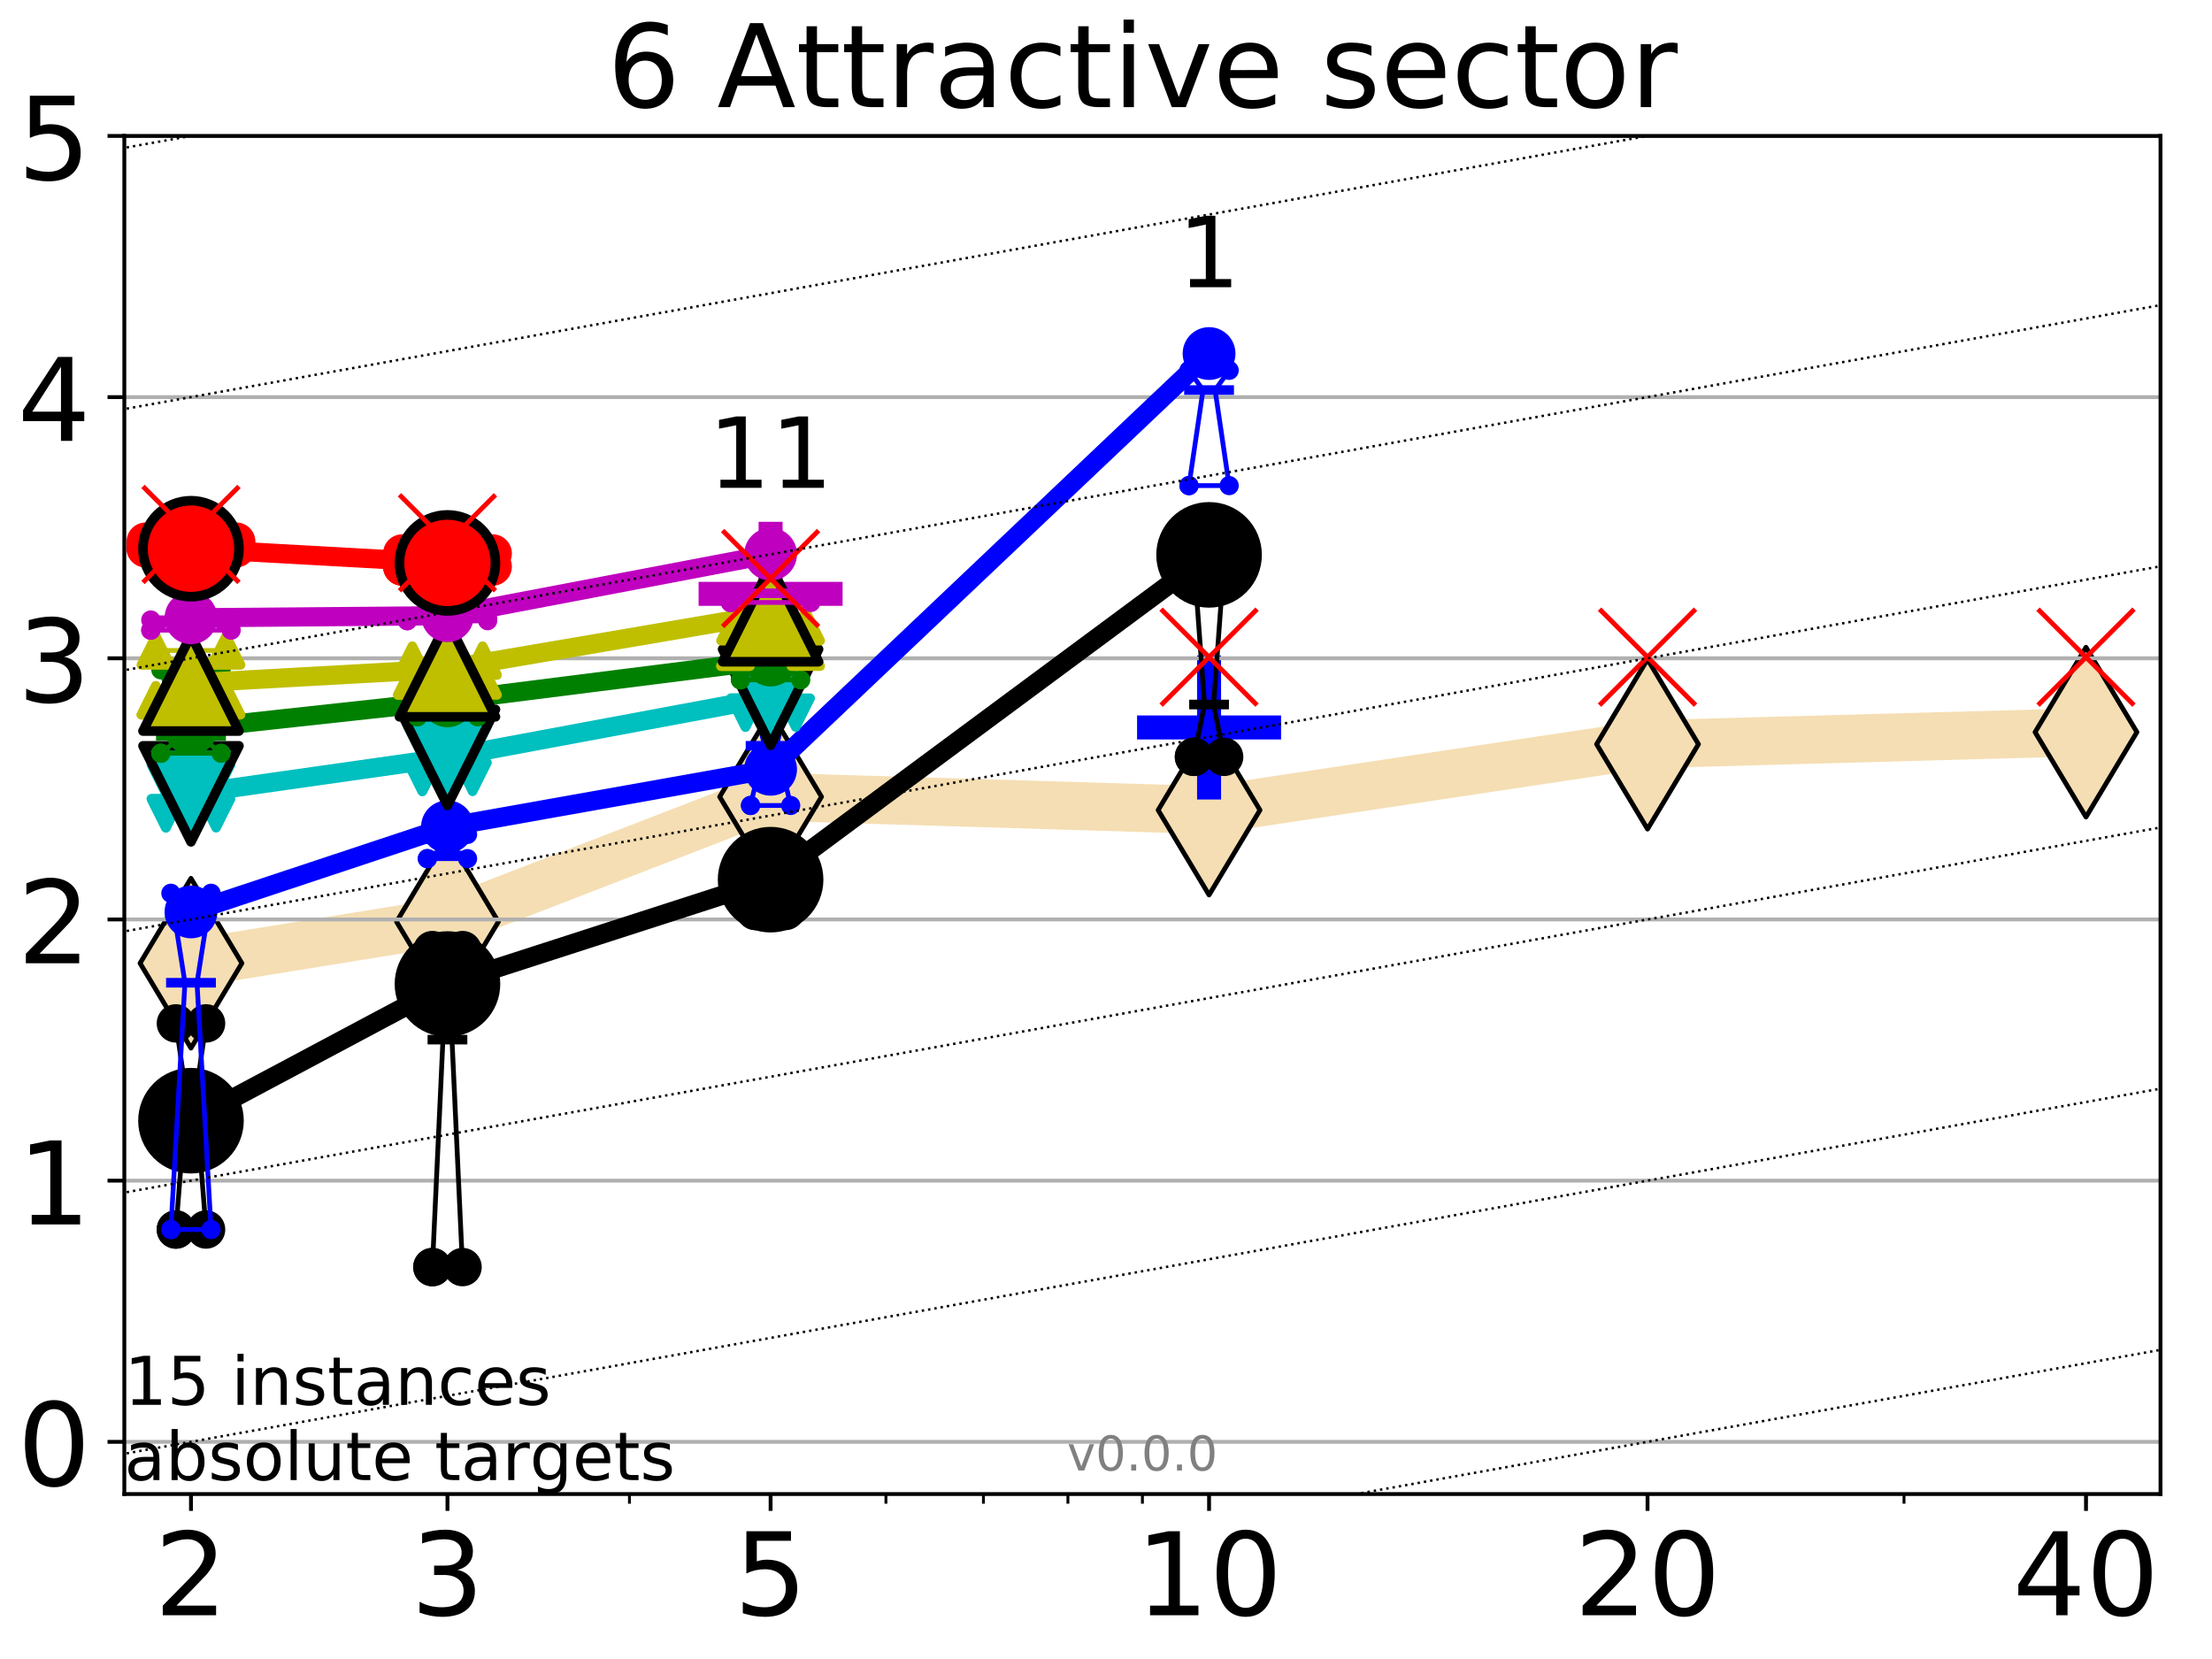 <?xml version="1.0" encoding="utf-8" standalone="no"?>
<!DOCTYPE svg PUBLIC "-//W3C//DTD SVG 1.1//EN"
  "http://www.w3.org/Graphics/SVG/1.1/DTD/svg11.dtd">
<!-- Created with matplotlib (http://matplotlib.org/) -->
<svg height="345.6pt" version="1.1" viewBox="0 0 460.8 345.6" width="460.8pt" xmlns="http://www.w3.org/2000/svg" xmlns:xlink="http://www.w3.org/1999/xlink">
 <defs>
  <style type="text/css">
*{stroke-linecap:butt;stroke-linejoin:round;}
  </style>
 </defs>
 <g id="figure_1">
  <g id="patch_1">
   <path d="M 0 345.6 
L 460.8 345.6 
L 460.8 0 
L 0 0 
z
" style="fill:#ffffff;"/>
  </g>
  <g id="axes_1">
   <g id="patch_2">
    <path d="M 25.9 311.24 
L 450.072 311.24 
L 450.072 28.32 
L 25.9 28.32 
z
" style="fill:#ffffff;"/>
   </g>
   <g id="line2d_1">
    <path clip-path="url(#pbb06e499a5)" d="M 39.784 200.656 
L 93.215 192.02 
L 160.53 165.981 
L 251.87 168.757 
L 343.211 155.031 
L 434.551 152.52 
" style="fill:none;stroke:#f5deb3;stroke-linecap:square;stroke-width:10;"/>
    <defs>
     <path d="M -0 17.678 
L 10.607 0 
L 0 -17.678 
L -10.607 -0 
z
" id="m1816874873" style="stroke:#000000;stroke-linejoin:miter;"/>
    </defs>
    <g clip-path="url(#pbb06e499a5)">
     <use style="fill:#f5deb3;stroke:#000000;stroke-linejoin:miter;" x="39.784" xlink:href="#m1816874873" y="200.656"/>
     <use style="fill:#f5deb3;stroke:#000000;stroke-linejoin:miter;" x="93.215" xlink:href="#m1816874873" y="192.02"/>
     <use style="fill:#f5deb3;stroke:#000000;stroke-linejoin:miter;" x="160.53" xlink:href="#m1816874873" y="165.981"/>
     <use style="fill:#f5deb3;stroke:#000000;stroke-linejoin:miter;" x="251.87" xlink:href="#m1816874873" y="168.757"/>
     <use style="fill:#f5deb3;stroke:#000000;stroke-linejoin:miter;" x="343.211" xlink:href="#m1816874873" y="155.031"/>
     <use style="fill:#f5deb3;stroke:#000000;stroke-linejoin:miter;" x="434.551" xlink:href="#m1816874873" y="152.52"/>
    </g>
   </g>
   <g id="line2d_2">
    <defs>
     <path d="M -15 0 
L 15 0 
M 0 15 
L 0 -15 
" id="m87d8276f41" style="stroke:#0000ff;stroke-width:5;"/>
    </defs>
    <g clip-path="url(#pbb06e499a5)">
     <use style="fill:#0000ff;stroke:#0000ff;stroke-width:5;" x="251.87" xlink:href="#m87d8276f41" y="151.547"/>
    </g>
   </g>
   <g id="line2d_3">
    <defs>
     <path d="M -15 0 
L 15 0 
M 0 15 
L 0 -15 
" id="m431beb3502" style="stroke:#bf00bf;stroke-width:5;"/>
    </defs>
    <g clip-path="url(#pbb06e499a5)">
     <use style="fill:#bf00bf;stroke:#bf00bf;stroke-width:5;" x="160.53" xlink:href="#m431beb3502" y="123.705"/>
    </g>
   </g>
   <g id="matplotlib.axis_1">
    <g id="xtick_1">
     <g id="line2d_4">
      <defs>
       <path d="M 0 0 
L 0 3.5 
" id="m522557395f" style="stroke:#000000;stroke-width:0.8;"/>
      </defs>
      <g>
       <use style="stroke:#000000;stroke-width:0.8;" x="39.784" xlink:href="#m522557395f" y="311.24"/>
      </g>
     </g>
     <g id="text_1">
      <!-- 2 -->
      <defs>
       <path d="M 19.188 8.297 
L 53.609 8.297 
L 53.609 0 
L 7.328 0 
L 7.328 8.297 
Q 12.938 14.109 22.625 23.891 
Q 32.328 33.688 34.812 36.531 
Q 39.547 41.844 41.422 45.531 
Q 43.312 49.219 43.312 52.781 
Q 43.312 58.594 39.234 62.25 
Q 35.156 65.922 28.609 65.922 
Q 23.969 65.922 18.812 64.312 
Q 13.672 62.703 7.812 59.422 
L 7.812 69.391 
Q 13.766 71.781 18.938 73 
Q 24.125 74.219 28.422 74.219 
Q 39.75 74.219 46.484 68.547 
Q 53.219 62.891 53.219 53.422 
Q 53.219 48.922 51.531 44.891 
Q 49.859 40.875 45.406 35.406 
Q 44.188 33.984 37.641 27.219 
Q 31.109 20.453 19.188 8.297 
z
" id="DejaVuSans-32"/>
      </defs>
      <g transform="translate(32.149 336.476)scale(0.24 -0.24)">
       <use xlink:href="#DejaVuSans-32"/>
      </g>
     </g>
    </g>
    <g id="xtick_2">
     <g id="line2d_5">
      <g>
       <use style="stroke:#000000;stroke-width:0.8;" x="93.215" xlink:href="#m522557395f" y="311.24"/>
      </g>
     </g>
     <g id="text_2">
      <!-- 3 -->
      <defs>
       <path d="M 40.578 39.312 
Q 47.656 37.797 51.625 33 
Q 55.609 28.219 55.609 21.188 
Q 55.609 10.406 48.188 4.484 
Q 40.766 -1.422 27.094 -1.422 
Q 22.516 -1.422 17.656 -0.516 
Q 12.797 0.391 7.625 2.203 
L 7.625 11.719 
Q 11.719 9.328 16.594 8.109 
Q 21.484 6.891 26.812 6.891 
Q 36.078 6.891 40.938 10.547 
Q 45.797 14.203 45.797 21.188 
Q 45.797 27.641 41.281 31.266 
Q 36.766 34.906 28.719 34.906 
L 20.219 34.906 
L 20.219 43.016 
L 29.109 43.016 
Q 36.375 43.016 40.234 45.922 
Q 44.094 48.828 44.094 54.297 
Q 44.094 59.906 40.109 62.906 
Q 36.141 65.922 28.719 65.922 
Q 24.656 65.922 20.016 65.031 
Q 15.375 64.156 9.812 62.312 
L 9.812 71.094 
Q 15.438 72.656 20.344 73.438 
Q 25.25 74.219 29.594 74.219 
Q 40.828 74.219 47.359 69.109 
Q 53.906 64.016 53.906 55.328 
Q 53.906 49.266 50.438 45.094 
Q 46.969 40.922 40.578 39.312 
z
" id="DejaVuSans-33"/>
      </defs>
      <g transform="translate(85.58 336.476)scale(0.24 -0.24)">
       <use xlink:href="#DejaVuSans-33"/>
      </g>
     </g>
    </g>
    <g id="xtick_3">
     <g id="line2d_6">
      <g>
       <use style="stroke:#000000;stroke-width:0.8;" x="160.53" xlink:href="#m522557395f" y="311.24"/>
      </g>
     </g>
     <g id="text_3">
      <!-- 5 -->
      <defs>
       <path d="M 10.797 72.906 
L 49.516 72.906 
L 49.516 64.594 
L 19.828 64.594 
L 19.828 46.734 
Q 21.969 47.469 24.109 47.828 
Q 26.266 48.188 28.422 48.188 
Q 40.625 48.188 47.75 41.5 
Q 54.891 34.812 54.891 23.391 
Q 54.891 11.625 47.562 5.094 
Q 40.234 -1.422 26.906 -1.422 
Q 22.312 -1.422 17.547 -0.641 
Q 12.797 0.141 7.719 1.703 
L 7.719 11.625 
Q 12.109 9.234 16.797 8.062 
Q 21.484 6.891 26.703 6.891 
Q 35.156 6.891 40.078 11.328 
Q 45.016 15.766 45.016 23.391 
Q 45.016 31 40.078 35.438 
Q 35.156 39.891 26.703 39.891 
Q 22.75 39.891 18.812 39.016 
Q 14.891 38.141 10.797 36.281 
z
" id="DejaVuSans-35"/>
      </defs>
      <g transform="translate(152.895 336.476)scale(0.24 -0.24)">
       <use xlink:href="#DejaVuSans-35"/>
      </g>
     </g>
    </g>
    <g id="xtick_4">
     <g id="line2d_7">
      <g>
       <use style="stroke:#000000;stroke-width:0.8;" x="251.87" xlink:href="#m522557395f" y="311.24"/>
      </g>
     </g>
     <g id="text_4">
      <!-- 10 -->
      <defs>
       <path d="M 12.406 8.297 
L 28.516 8.297 
L 28.516 63.922 
L 10.984 60.406 
L 10.984 69.391 
L 28.422 72.906 
L 38.281 72.906 
L 38.281 8.297 
L 54.391 8.297 
L 54.391 0 
L 12.406 0 
z
" id="DejaVuSans-31"/>
       <path d="M 31.781 66.406 
Q 24.172 66.406 20.328 58.906 
Q 16.5 51.422 16.5 36.375 
Q 16.5 21.391 20.328 13.891 
Q 24.172 6.391 31.781 6.391 
Q 39.453 6.391 43.281 13.891 
Q 47.125 21.391 47.125 36.375 
Q 47.125 51.422 43.281 58.906 
Q 39.453 66.406 31.781 66.406 
z
M 31.781 74.219 
Q 44.047 74.219 50.516 64.516 
Q 56.984 54.828 56.984 36.375 
Q 56.984 17.969 50.516 8.266 
Q 44.047 -1.422 31.781 -1.422 
Q 19.531 -1.422 13.062 8.266 
Q 6.594 17.969 6.594 36.375 
Q 6.594 54.828 13.062 64.516 
Q 19.531 74.219 31.781 74.219 
z
" id="DejaVuSans-30"/>
      </defs>
      <g transform="translate(236.6 336.476)scale(0.24 -0.24)">
       <use xlink:href="#DejaVuSans-31"/>
       <use x="63.623" xlink:href="#DejaVuSans-30"/>
      </g>
     </g>
    </g>
    <g id="xtick_5">
     <g id="line2d_8">
      <g>
       <use style="stroke:#000000;stroke-width:0.8;" x="343.211" xlink:href="#m522557395f" y="311.24"/>
      </g>
     </g>
     <g id="text_5">
      <!-- 20 -->
      <g transform="translate(327.941 336.476)scale(0.24 -0.24)">
       <use xlink:href="#DejaVuSans-32"/>
       <use x="63.623" xlink:href="#DejaVuSans-30"/>
      </g>
     </g>
    </g>
    <g id="xtick_6">
     <g id="line2d_9">
      <g>
       <use style="stroke:#000000;stroke-width:0.8;" x="434.551" xlink:href="#m522557395f" y="311.24"/>
      </g>
     </g>
     <g id="text_6">
      <!-- 40 -->
      <defs>
       <path d="M 37.797 64.312 
L 12.891 25.391 
L 37.797 25.391 
z
M 35.203 72.906 
L 47.609 72.906 
L 47.609 25.391 
L 58.016 25.391 
L 58.016 17.188 
L 47.609 17.188 
L 47.609 0 
L 37.797 0 
L 37.797 17.188 
L 4.891 17.188 
L 4.891 26.703 
z
" id="DejaVuSans-34"/>
      </defs>
      <g transform="translate(419.281 336.476)scale(0.24 -0.24)">
       <use xlink:href="#DejaVuSans-34"/>
       <use x="63.623" xlink:href="#DejaVuSans-30"/>
      </g>
     </g>
    </g>
    <g id="xtick_7">
     <g id="line2d_10">
      <defs>
       <path d="M 0 0 
L 0 2 
" id="m5e564e6a92" style="stroke:#000000;stroke-width:0.6;"/>
      </defs>
      <g>
       <use style="stroke:#000000;stroke-width:0.6;" x="39.784" xlink:href="#m5e564e6a92" y="311.24"/>
      </g>
     </g>
    </g>
    <g id="xtick_8">
     <g id="line2d_11">
      <g>
       <use style="stroke:#000000;stroke-width:0.6;" x="93.215" xlink:href="#m5e564e6a92" y="311.24"/>
      </g>
     </g>
    </g>
    <g id="xtick_9">
     <g id="line2d_12">
      <g>
       <use style="stroke:#000000;stroke-width:0.6;" x="131.125" xlink:href="#m5e564e6a92" y="311.24"/>
      </g>
     </g>
    </g>
    <g id="xtick_10">
     <g id="line2d_13">
      <g>
       <use style="stroke:#000000;stroke-width:0.6;" x="160.53" xlink:href="#m5e564e6a92" y="311.24"/>
      </g>
     </g>
    </g>
    <g id="xtick_11">
     <g id="line2d_14">
      <g>
       <use style="stroke:#000000;stroke-width:0.6;" x="184.555" xlink:href="#m5e564e6a92" y="311.24"/>
      </g>
     </g>
    </g>
    <g id="xtick_12">
     <g id="line2d_15">
      <g>
       <use style="stroke:#000000;stroke-width:0.6;" x="204.869" xlink:href="#m5e564e6a92" y="311.24"/>
      </g>
     </g>
    </g>
    <g id="xtick_13">
     <g id="line2d_16">
      <g>
       <use style="stroke:#000000;stroke-width:0.6;" x="222.465" xlink:href="#m5e564e6a92" y="311.24"/>
      </g>
     </g>
    </g>
    <g id="xtick_14">
     <g id="line2d_17">
      <g>
       <use style="stroke:#000000;stroke-width:0.6;" x="237.986" xlink:href="#m5e564e6a92" y="311.24"/>
      </g>
     </g>
    </g>
    <g id="xtick_15">
     <g id="line2d_18">
      <g>
       <use style="stroke:#000000;stroke-width:0.6;" x="343.211" xlink:href="#m5e564e6a92" y="311.24"/>
      </g>
     </g>
    </g>
    <g id="xtick_16">
     <g id="line2d_19">
      <g>
       <use style="stroke:#000000;stroke-width:0.6;" x="396.641" xlink:href="#m5e564e6a92" y="311.24"/>
      </g>
     </g>
    </g>
    <g id="xtick_17">
     <g id="line2d_20">
      <g>
       <use style="stroke:#000000;stroke-width:0.6;" x="434.551" xlink:href="#m5e564e6a92" y="311.24"/>
      </g>
     </g>
    </g>
   </g>
   <g id="matplotlib.axis_2">
    <g id="ytick_1">
     <g id="line2d_21">
      <path clip-path="url(#pbb06e499a5)" d="M 25.9 300.358 
L 450.072 300.358 
" style="fill:none;stroke:#b0b0b0;stroke-linecap:square;stroke-width:0.8;"/>
     </g>
     <g id="line2d_22">
      <defs>
       <path d="M 0 0 
L -3.5 0 
" id="m8714a94986" style="stroke:#000000;stroke-width:0.8;"/>
      </defs>
      <g>
       <use style="stroke:#000000;stroke-width:0.8;" x="25.9" xlink:href="#m8714a94986" y="300.358"/>
      </g>
     </g>
     <g id="text_7">
      <!-- 0 -->
      <g transform="translate(3.63 309.477)scale(0.24 -0.24)">
       <use xlink:href="#DejaVuSans-30"/>
      </g>
     </g>
    </g>
    <g id="ytick_2">
     <g id="line2d_23">
      <path clip-path="url(#pbb06e499a5)" d="M 25.9 245.951 
L 450.072 245.951 
" style="fill:none;stroke:#b0b0b0;stroke-linecap:square;stroke-width:0.8;"/>
     </g>
     <g id="line2d_24">
      <g>
       <use style="stroke:#000000;stroke-width:0.8;" x="25.9" xlink:href="#m8714a94986" y="245.951"/>
      </g>
     </g>
     <g id="text_8">
      <!-- 1 -->
      <g transform="translate(3.63 255.069)scale(0.24 -0.24)">
       <use xlink:href="#DejaVuSans-31"/>
      </g>
     </g>
    </g>
    <g id="ytick_3">
     <g id="line2d_25">
      <path clip-path="url(#pbb06e499a5)" d="M 25.9 191.543 
L 450.072 191.543 
" style="fill:none;stroke:#b0b0b0;stroke-linecap:square;stroke-width:0.8;"/>
     </g>
     <g id="line2d_26">
      <g>
       <use style="stroke:#000000;stroke-width:0.8;" x="25.9" xlink:href="#m8714a94986" y="191.543"/>
      </g>
     </g>
     <g id="text_9">
      <!-- 2 -->
      <g transform="translate(3.63 200.661)scale(0.24 -0.24)">
       <use xlink:href="#DejaVuSans-32"/>
      </g>
     </g>
    </g>
    <g id="ytick_4">
     <g id="line2d_27">
      <path clip-path="url(#pbb06e499a5)" d="M 25.9 137.135 
L 450.072 137.135 
" style="fill:none;stroke:#b0b0b0;stroke-linecap:square;stroke-width:0.8;"/>
     </g>
     <g id="line2d_28">
      <g>
       <use style="stroke:#000000;stroke-width:0.8;" x="25.9" xlink:href="#m8714a94986" y="137.135"/>
      </g>
     </g>
     <g id="text_10">
      <!-- 3 -->
      <g transform="translate(3.63 146.254)scale(0.24 -0.24)">
       <use xlink:href="#DejaVuSans-33"/>
      </g>
     </g>
    </g>
    <g id="ytick_5">
     <g id="line2d_29">
      <path clip-path="url(#pbb06e499a5)" d="M 25.9 82.728 
L 450.072 82.728 
" style="fill:none;stroke:#b0b0b0;stroke-linecap:square;stroke-width:0.8;"/>
     </g>
     <g id="line2d_30">
      <g>
       <use style="stroke:#000000;stroke-width:0.8;" x="25.9" xlink:href="#m8714a94986" y="82.728"/>
      </g>
     </g>
     <g id="text_11">
      <!-- 4 -->
      <g transform="translate(3.63 91.846)scale(0.24 -0.24)">
       <use xlink:href="#DejaVuSans-34"/>
      </g>
     </g>
    </g>
    <g id="ytick_6">
     <g id="line2d_31">
      <path clip-path="url(#pbb06e499a5)" d="M 25.9 28.32 
L 450.072 28.32 
" style="fill:none;stroke:#b0b0b0;stroke-linecap:square;stroke-width:0.8;"/>
     </g>
     <g id="line2d_32">
      <g>
       <use style="stroke:#000000;stroke-width:0.8;" x="25.9" xlink:href="#m8714a94986" y="28.32"/>
      </g>
     </g>
     <g id="text_12">
      <!-- 5 -->
      <g transform="translate(3.63 37.438)scale(0.24 -0.24)">
       <use xlink:href="#DejaVuSans-35"/>
      </g>
     </g>
    </g>
   </g>
   <g id="line2d_33">
    <path clip-path="url(#pbb06e499a5)" d="M 36.644 256.13 
L 38.842 228.42 
L 36.644 213.194 
L 42.924 213.194 
L 40.726 228.42 
L 42.924 256.13 
L 36.644 256.13 
" style="fill:none;stroke:#000000;stroke-linecap:square;"/>
   </g>
   <g id="line2d_34">
    <path clip-path="url(#pbb06e499a5)" d="M 36.644 256.13 
L 42.924 256.13 
L 42.924 213.194 
L 36.644 213.194 
L 36.644 256.13 
" style="fill:none;"/>
    <defs>
     <path d="M 0 3 
C 0.796 3 1.559 2.684 2.121 2.121 
C 2.684 1.559 3 0.796 3 0 
C 3 -0.796 2.684 -1.559 2.121 -2.121 
C 1.559 -2.684 0.796 -3 0 -3 
C -0.796 -3 -1.559 -2.684 -2.121 -2.121 
C -2.684 -1.559 -3 -0.796 -3 0 
C -3 0.796 -2.684 1.559 -2.121 2.121 
C -1.559 2.684 -0.796 3 0 3 
z
" id="m3cbb997ebe" style="stroke:#000000;stroke-width:2;"/>
    </defs>
    <g clip-path="url(#pbb06e499a5)">
     <use style="stroke:#000000;stroke-width:2;" x="36.644" xlink:href="#m3cbb997ebe" y="256.13"/>
     <use style="stroke:#000000;stroke-width:2;" x="42.924" xlink:href="#m3cbb997ebe" y="256.13"/>
     <use style="stroke:#000000;stroke-width:2;" x="42.924" xlink:href="#m3cbb997ebe" y="213.194"/>
     <use style="stroke:#000000;stroke-width:2;" x="36.644" xlink:href="#m3cbb997ebe" y="213.194"/>
     <use style="stroke:#000000;stroke-width:2;" x="36.644" xlink:href="#m3cbb997ebe" y="256.13"/>
    </g>
   </g>
   <g id="line2d_35">
    <path clip-path="url(#pbb06e499a5)" d="M 36.644 228.42 
L 42.924 228.42 
" style="fill:none;stroke:#000000;stroke-linecap:square;stroke-width:2;"/>
   </g>
   <g id="line2d_36">
    <path clip-path="url(#pbb06e499a5)" d="M 90.075 263.959 
L 92.273 216.575 
L 90.075 197.924 
L 96.355 197.924 
L 94.157 216.575 
L 96.355 263.959 
L 90.075 263.959 
" style="fill:none;stroke:#000000;stroke-linecap:square;"/>
   </g>
   <g id="line2d_37">
    <path clip-path="url(#pbb06e499a5)" d="M 90.075 263.959 
L 96.355 263.959 
L 96.355 197.924 
L 90.075 197.924 
L 90.075 263.959 
" style="fill:none;"/>
    <g clip-path="url(#pbb06e499a5)">
     <use style="stroke:#000000;stroke-width:2;" x="90.075" xlink:href="#m3cbb997ebe" y="263.959"/>
     <use style="stroke:#000000;stroke-width:2;" x="96.355" xlink:href="#m3cbb997ebe" y="263.959"/>
     <use style="stroke:#000000;stroke-width:2;" x="96.355" xlink:href="#m3cbb997ebe" y="197.924"/>
     <use style="stroke:#000000;stroke-width:2;" x="90.075" xlink:href="#m3cbb997ebe" y="197.924"/>
     <use style="stroke:#000000;stroke-width:2;" x="90.075" xlink:href="#m3cbb997ebe" y="263.959"/>
    </g>
   </g>
   <g id="line2d_38">
    <path clip-path="url(#pbb06e499a5)" d="M 90.075 216.575 
L 96.355 216.575 
" style="fill:none;stroke:#000000;stroke-linecap:square;stroke-width:2;"/>
   </g>
   <g id="line2d_39">
    <path clip-path="url(#pbb06e499a5)" d="M 157.39 189.768 
L 159.588 183.341 
L 157.39 183.224 
L 163.669 183.224 
L 161.472 183.341 
L 163.669 189.768 
L 157.39 189.768 
" style="fill:none;stroke:#000000;stroke-linecap:square;"/>
   </g>
   <g id="line2d_40">
    <path clip-path="url(#pbb06e499a5)" d="M 157.39 189.768 
L 163.669 189.768 
L 163.669 183.224 
L 157.39 183.224 
L 157.39 189.768 
" style="fill:none;"/>
    <g clip-path="url(#pbb06e499a5)">
     <use style="stroke:#000000;stroke-width:2;" x="157.39" xlink:href="#m3cbb997ebe" y="189.768"/>
     <use style="stroke:#000000;stroke-width:2;" x="163.669" xlink:href="#m3cbb997ebe" y="189.768"/>
     <use style="stroke:#000000;stroke-width:2;" x="163.669" xlink:href="#m3cbb997ebe" y="183.224"/>
     <use style="stroke:#000000;stroke-width:2;" x="157.39" xlink:href="#m3cbb997ebe" y="183.224"/>
     <use style="stroke:#000000;stroke-width:2;" x="157.39" xlink:href="#m3cbb997ebe" y="189.768"/>
    </g>
   </g>
   <g id="line2d_41">
    <path clip-path="url(#pbb06e499a5)" d="M 157.39 183.341 
L 163.669 183.341 
" style="fill:none;stroke:#000000;stroke-linecap:square;stroke-width:2;"/>
   </g>
   <g id="line2d_42">
    <path clip-path="url(#pbb06e499a5)" d="M 248.73 157.662 
L 250.928 146.758 
L 248.73 116.814 
L 255.01 116.814 
L 252.812 146.758 
L 255.01 157.662 
L 248.73 157.662 
" style="fill:none;stroke:#000000;stroke-linecap:square;"/>
   </g>
   <g id="line2d_43">
    <path clip-path="url(#pbb06e499a5)" d="M 248.73 157.662 
L 255.01 157.662 
L 255.01 116.814 
L 248.73 116.814 
L 248.73 157.662 
" style="fill:none;"/>
    <g clip-path="url(#pbb06e499a5)">
     <use style="stroke:#000000;stroke-width:2;" x="248.73" xlink:href="#m3cbb997ebe" y="157.662"/>
     <use style="stroke:#000000;stroke-width:2;" x="255.01" xlink:href="#m3cbb997ebe" y="157.662"/>
     <use style="stroke:#000000;stroke-width:2;" x="255.01" xlink:href="#m3cbb997ebe" y="116.814"/>
     <use style="stroke:#000000;stroke-width:2;" x="248.73" xlink:href="#m3cbb997ebe" y="116.814"/>
     <use style="stroke:#000000;stroke-width:2;" x="248.73" xlink:href="#m3cbb997ebe" y="157.662"/>
    </g>
   </g>
   <g id="line2d_44">
    <path clip-path="url(#pbb06e499a5)" d="M 248.73 146.758 
L 255.01 146.758 
" style="fill:none;stroke:#000000;stroke-linecap:square;stroke-width:2;"/>
   </g>
   <g id="line2d_45">
    <path clip-path="url(#pbb06e499a5)" d="M 39.784 233.459 
L 93.215 204.992 
" style="fill:none;stroke:#000000;stroke-linecap:square;stroke-width:4;"/>
   </g>
   <g id="line2d_46">
    <path clip-path="url(#pbb06e499a5)" d="M 93.215 204.992 
L 160.53 183.251 
" style="fill:none;stroke:#000000;stroke-linecap:square;stroke-width:4;"/>
   </g>
   <g id="line2d_47">
    <path clip-path="url(#pbb06e499a5)" d="M 160.53 183.251 
L 251.87 115.587 
" style="fill:none;stroke:#000000;stroke-linecap:square;stroke-width:4;"/>
   </g>
   <g id="line2d_48">
    <path clip-path="url(#pbb06e499a5)" d="M 39.784 233.459 
L 93.215 204.992 
L 160.53 183.251 
L 251.87 115.587 
" style="fill:none;"/>
    <defs>
     <path d="M 0 10 
C 2.652 10 5.196 8.946 7.071 7.071 
C 8.946 5.196 10 2.652 10 0 
C 10 -2.652 8.946 -5.196 7.071 -7.071 
C 5.196 -8.946 2.652 -10 0 -10 
C -2.652 -10 -5.196 -8.946 -7.071 -7.071 
C -8.946 -5.196 -10 -2.652 -10 0 
C -10 2.652 -8.946 5.196 -7.071 7.071 
C -5.196 8.946 -2.652 10 0 10 
z
" id="ma61cdf1b84" style="stroke:#000000;stroke-width:2;"/>
    </defs>
    <g clip-path="url(#pbb06e499a5)">
     <use style="stroke:#000000;stroke-width:2;" x="39.784" xlink:href="#ma61cdf1b84" y="233.459"/>
     <use style="stroke:#000000;stroke-width:2;" x="93.215" xlink:href="#ma61cdf1b84" y="204.992"/>
     <use style="stroke:#000000;stroke-width:2;" x="160.53" xlink:href="#ma61cdf1b84" y="183.251"/>
     <use style="stroke:#000000;stroke-width:2;" x="251.87" xlink:href="#ma61cdf1b84" y="115.587"/>
    </g>
   </g>
   <g id="line2d_49">
    <path clip-path="url(#pbb06e499a5)" d="M 35.597 256.13 
L 38.528 204.722 
L 35.597 186.082 
L 43.971 186.082 
L 41.04 204.722 
L 43.971 256.13 
L 35.597 256.13 
" style="fill:none;stroke:#0000ff;stroke-linecap:square;"/>
   </g>
   <g id="line2d_50">
    <path clip-path="url(#pbb06e499a5)" d="M 35.597 256.13 
L 43.971 256.13 
L 43.971 186.082 
L 35.597 186.082 
L 35.597 256.13 
" style="fill:none;"/>
    <defs>
     <path d="M 0 1.5 
C 0.398 1.5 0.779 1.342 1.061 1.061 
C 1.342 0.779 1.5 0.398 1.5 0 
C 1.5 -0.398 1.342 -0.779 1.061 -1.061 
C 0.779 -1.342 0.398 -1.5 0 -1.5 
C -0.398 -1.5 -0.779 -1.342 -1.061 -1.061 
C -1.342 -0.779 -1.5 -0.398 -1.5 0 
C -1.5 0.398 -1.342 0.779 -1.061 1.061 
C -0.779 1.342 -0.398 1.5 0 1.5 
z
" id="m69636cc6a8" style="stroke:#0000ff;"/>
    </defs>
    <g clip-path="url(#pbb06e499a5)">
     <use style="fill:#0000ff;stroke:#0000ff;" x="35.597" xlink:href="#m69636cc6a8" y="256.13"/>
     <use style="fill:#0000ff;stroke:#0000ff;" x="43.971" xlink:href="#m69636cc6a8" y="256.13"/>
     <use style="fill:#0000ff;stroke:#0000ff;" x="43.971" xlink:href="#m69636cc6a8" y="186.082"/>
     <use style="fill:#0000ff;stroke:#0000ff;" x="35.597" xlink:href="#m69636cc6a8" y="186.082"/>
     <use style="fill:#0000ff;stroke:#0000ff;" x="35.597" xlink:href="#m69636cc6a8" y="256.13"/>
    </g>
   </g>
   <g id="line2d_51">
    <path clip-path="url(#pbb06e499a5)" d="M 35.597 204.722 
L 43.971 204.722 
" style="fill:none;stroke:#0000ff;stroke-linecap:square;stroke-width:2;"/>
   </g>
   <g id="line2d_52">
    <path clip-path="url(#pbb06e499a5)" d="M 89.028 178.866 
L 91.959 178.23 
L 89.028 173.825 
L 97.401 173.825 
L 94.471 178.23 
L 97.401 178.866 
L 89.028 178.866 
" style="fill:none;stroke:#0000ff;stroke-linecap:square;"/>
   </g>
   <g id="line2d_53">
    <path clip-path="url(#pbb06e499a5)" d="M 89.028 178.866 
L 97.401 178.866 
L 97.401 173.825 
L 89.028 173.825 
L 89.028 178.866 
" style="fill:none;"/>
    <g clip-path="url(#pbb06e499a5)">
     <use style="fill:#0000ff;stroke:#0000ff;" x="89.028" xlink:href="#m69636cc6a8" y="178.866"/>
     <use style="fill:#0000ff;stroke:#0000ff;" x="97.401" xlink:href="#m69636cc6a8" y="178.866"/>
     <use style="fill:#0000ff;stroke:#0000ff;" x="97.401" xlink:href="#m69636cc6a8" y="173.825"/>
     <use style="fill:#0000ff;stroke:#0000ff;" x="89.028" xlink:href="#m69636cc6a8" y="173.825"/>
     <use style="fill:#0000ff;stroke:#0000ff;" x="89.028" xlink:href="#m69636cc6a8" y="178.866"/>
    </g>
   </g>
   <g id="line2d_54">
    <path clip-path="url(#pbb06e499a5)" d="M 89.028 178.23 
L 97.401 178.23 
" style="fill:none;stroke:#0000ff;stroke-linecap:square;stroke-width:2;"/>
   </g>
   <g id="line2d_55">
    <path clip-path="url(#pbb06e499a5)" d="M 156.343 167.795 
L 159.274 155.361 
L 156.343 142.982 
L 164.716 142.982 
L 161.786 155.361 
L 164.716 167.795 
L 156.343 167.795 
" style="fill:none;stroke:#0000ff;stroke-linecap:square;"/>
   </g>
   <g id="line2d_56">
    <path clip-path="url(#pbb06e499a5)" d="M 156.343 167.795 
L 164.716 167.795 
L 164.716 142.982 
L 156.343 142.982 
L 156.343 167.795 
" style="fill:none;"/>
    <g clip-path="url(#pbb06e499a5)">
     <use style="fill:#0000ff;stroke:#0000ff;" x="156.343" xlink:href="#m69636cc6a8" y="167.795"/>
     <use style="fill:#0000ff;stroke:#0000ff;" x="164.716" xlink:href="#m69636cc6a8" y="167.795"/>
     <use style="fill:#0000ff;stroke:#0000ff;" x="164.716" xlink:href="#m69636cc6a8" y="142.982"/>
     <use style="fill:#0000ff;stroke:#0000ff;" x="156.343" xlink:href="#m69636cc6a8" y="142.982"/>
     <use style="fill:#0000ff;stroke:#0000ff;" x="156.343" xlink:href="#m69636cc6a8" y="167.795"/>
    </g>
   </g>
   <g id="line2d_57">
    <path clip-path="url(#pbb06e499a5)" d="M 156.343 155.361 
L 164.716 155.361 
" style="fill:none;stroke:#0000ff;stroke-linecap:square;stroke-width:2;"/>
   </g>
   <g id="line2d_58">
    <path clip-path="url(#pbb06e499a5)" d="M 247.683 101.16 
L 250.614 81.252 
L 247.683 77.146 
L 256.057 77.146 
L 253.126 81.252 
L 256.057 101.16 
L 247.683 101.16 
" style="fill:none;stroke:#0000ff;stroke-linecap:square;"/>
   </g>
   <g id="line2d_59">
    <path clip-path="url(#pbb06e499a5)" d="M 247.683 101.16 
L 256.057 101.16 
L 256.057 77.146 
L 247.683 77.146 
L 247.683 101.16 
" style="fill:none;"/>
    <g clip-path="url(#pbb06e499a5)">
     <use style="fill:#0000ff;stroke:#0000ff;" x="247.683" xlink:href="#m69636cc6a8" y="101.16"/>
     <use style="fill:#0000ff;stroke:#0000ff;" x="256.057" xlink:href="#m69636cc6a8" y="101.16"/>
     <use style="fill:#0000ff;stroke:#0000ff;" x="256.057" xlink:href="#m69636cc6a8" y="77.146"/>
     <use style="fill:#0000ff;stroke:#0000ff;" x="247.683" xlink:href="#m69636cc6a8" y="77.146"/>
     <use style="fill:#0000ff;stroke:#0000ff;" x="247.683" xlink:href="#m69636cc6a8" y="101.16"/>
    </g>
   </g>
   <g id="line2d_60">
    <path clip-path="url(#pbb06e499a5)" d="M 247.683 81.252 
L 256.057 81.252 
" style="fill:none;stroke:#0000ff;stroke-linecap:square;stroke-width:2;"/>
   </g>
   <g id="line2d_61">
    <path clip-path="url(#pbb06e499a5)" d="M 39.784 189.974 
L 93.215 172.233 
" style="fill:none;stroke:#0000ff;stroke-linecap:square;stroke-width:4;"/>
   </g>
   <g id="line2d_62">
    <path clip-path="url(#pbb06e499a5)" d="M 93.215 172.233 
L 160.53 160.255 
" style="fill:none;stroke:#0000ff;stroke-linecap:square;stroke-width:4;"/>
   </g>
   <g id="line2d_63">
    <path clip-path="url(#pbb06e499a5)" d="M 160.53 160.255 
L 251.87 73.649 
" style="fill:none;stroke:#0000ff;stroke-linecap:square;stroke-width:4;"/>
   </g>
   <g id="line2d_64">
    <path clip-path="url(#pbb06e499a5)" d="M 39.784 189.974 
L 93.215 172.233 
L 160.53 160.255 
L 251.87 73.649 
" style="fill:none;"/>
    <defs>
     <path d="M 0 5 
C 1.326 5 2.598 4.473 3.536 3.536 
C 4.473 2.598 5 1.326 5 0 
C 5 -1.326 4.473 -2.598 3.536 -3.536 
C 2.598 -4.473 1.326 -5 0 -5 
C -1.326 -5 -2.598 -4.473 -3.536 -3.536 
C -4.473 -2.598 -5 -1.326 -5 0 
C -5 1.326 -4.473 2.598 -3.536 3.536 
C -2.598 4.473 -1.326 5 0 5 
z
" id="mab7a8fd0c4" style="stroke:#0000ff;"/>
    </defs>
    <g clip-path="url(#pbb06e499a5)">
     <use style="fill:#0000ff;stroke:#0000ff;" x="39.784" xlink:href="#mab7a8fd0c4" y="189.974"/>
     <use style="fill:#0000ff;stroke:#0000ff;" x="93.215" xlink:href="#mab7a8fd0c4" y="172.233"/>
     <use style="fill:#0000ff;stroke:#0000ff;" x="160.53" xlink:href="#mab7a8fd0c4" y="160.255"/>
     <use style="fill:#0000ff;stroke:#0000ff;" x="251.87" xlink:href="#mab7a8fd0c4" y="73.649"/>
    </g>
   </g>
   <g id="line2d_65">
    <path clip-path="url(#pbb06e499a5)" d="M 34.551 169.424 
L 38.214 167.576 
L 34.551 162.316 
L 45.017 162.316 
L 41.354 167.576 
L 45.017 169.424 
L 34.551 169.424 
" style="fill:none;stroke:#00bfbf;stroke-linecap:square;"/>
   </g>
   <g id="line2d_66">
    <path clip-path="url(#pbb06e499a5)" d="M 34.551 169.424 
L 45.017 169.424 
L 45.017 162.316 
L 34.551 162.316 
L 34.551 169.424 
" style="fill:none;"/>
    <defs>
     <path d="M -0 3 
L 3 -3 
L -3 -3 
z
" id="m5654024fba" style="stroke:#00bfbf;stroke-linejoin:miter;stroke-width:2;"/>
    </defs>
    <g clip-path="url(#pbb06e499a5)">
     <use style="fill:#00bfbf;stroke:#00bfbf;stroke-linejoin:miter;stroke-width:2;" x="34.551" xlink:href="#m5654024fba" y="169.424"/>
     <use style="fill:#00bfbf;stroke:#00bfbf;stroke-linejoin:miter;stroke-width:2;" x="45.017" xlink:href="#m5654024fba" y="169.424"/>
     <use style="fill:#00bfbf;stroke:#00bfbf;stroke-linejoin:miter;stroke-width:2;" x="45.017" xlink:href="#m5654024fba" y="162.316"/>
     <use style="fill:#00bfbf;stroke:#00bfbf;stroke-linejoin:miter;stroke-width:2;" x="34.551" xlink:href="#m5654024fba" y="162.316"/>
     <use style="fill:#00bfbf;stroke:#00bfbf;stroke-linejoin:miter;stroke-width:2;" x="34.551" xlink:href="#m5654024fba" y="169.424"/>
    </g>
   </g>
   <g id="line2d_67">
    <path clip-path="url(#pbb06e499a5)" d="M 34.551 167.576 
L 45.017 167.576 
" style="fill:none;stroke:#00bfbf;stroke-linecap:square;stroke-width:2;"/>
   </g>
   <g id="line2d_68">
    <path clip-path="url(#pbb06e499a5)" d="M 87.982 161.852 
L 91.645 159.445 
L 87.982 154.315 
L 98.448 154.315 
L 94.785 159.445 
L 98.448 161.852 
L 87.982 161.852 
" style="fill:none;stroke:#00bfbf;stroke-linecap:square;"/>
   </g>
   <g id="line2d_69">
    <path clip-path="url(#pbb06e499a5)" d="M 87.982 161.852 
L 98.448 161.852 
L 98.448 154.315 
L 87.982 154.315 
L 87.982 161.852 
" style="fill:none;"/>
    <g clip-path="url(#pbb06e499a5)">
     <use style="fill:#00bfbf;stroke:#00bfbf;stroke-linejoin:miter;stroke-width:2;" x="87.982" xlink:href="#m5654024fba" y="161.852"/>
     <use style="fill:#00bfbf;stroke:#00bfbf;stroke-linejoin:miter;stroke-width:2;" x="98.448" xlink:href="#m5654024fba" y="161.852"/>
     <use style="fill:#00bfbf;stroke:#00bfbf;stroke-linejoin:miter;stroke-width:2;" x="98.448" xlink:href="#m5654024fba" y="154.315"/>
     <use style="fill:#00bfbf;stroke:#00bfbf;stroke-linejoin:miter;stroke-width:2;" x="87.982" xlink:href="#m5654024fba" y="154.315"/>
     <use style="fill:#00bfbf;stroke:#00bfbf;stroke-linejoin:miter;stroke-width:2;" x="87.982" xlink:href="#m5654024fba" y="161.852"/>
    </g>
   </g>
   <g id="line2d_70">
    <path clip-path="url(#pbb06e499a5)" d="M 87.982 159.445 
L 98.448 159.445 
" style="fill:none;stroke:#00bfbf;stroke-linecap:square;stroke-width:2;"/>
   </g>
   <g id="line2d_71">
    <path clip-path="url(#pbb06e499a5)" d="M 155.296 148.454 
L 158.96 145.526 
L 155.296 139.085 
L 165.763 139.085 
L 162.1 145.526 
L 165.763 148.454 
L 155.296 148.454 
" style="fill:none;stroke:#00bfbf;stroke-linecap:square;"/>
   </g>
   <g id="line2d_72">
    <path clip-path="url(#pbb06e499a5)" d="M 155.296 148.454 
L 165.763 148.454 
L 165.763 139.085 
L 155.296 139.085 
L 155.296 148.454 
" style="fill:none;"/>
    <g clip-path="url(#pbb06e499a5)">
     <use style="fill:#00bfbf;stroke:#00bfbf;stroke-linejoin:miter;stroke-width:2;" x="155.296" xlink:href="#m5654024fba" y="148.454"/>
     <use style="fill:#00bfbf;stroke:#00bfbf;stroke-linejoin:miter;stroke-width:2;" x="165.763" xlink:href="#m5654024fba" y="148.454"/>
     <use style="fill:#00bfbf;stroke:#00bfbf;stroke-linejoin:miter;stroke-width:2;" x="165.763" xlink:href="#m5654024fba" y="139.085"/>
     <use style="fill:#00bfbf;stroke:#00bfbf;stroke-linejoin:miter;stroke-width:2;" x="155.296" xlink:href="#m5654024fba" y="139.085"/>
     <use style="fill:#00bfbf;stroke:#00bfbf;stroke-linejoin:miter;stroke-width:2;" x="155.296" xlink:href="#m5654024fba" y="148.454"/>
    </g>
   </g>
   <g id="line2d_73">
    <path clip-path="url(#pbb06e499a5)" d="M 155.296 145.526 
L 165.763 145.526 
" style="fill:none;stroke:#00bfbf;stroke-linecap:square;stroke-width:2;"/>
   </g>
   <g id="line2d_74">
    <path clip-path="url(#pbb06e499a5)" d="M 39.784 165.372 
L 93.215 157.782 
" style="fill:none;stroke:#00bfbf;stroke-linecap:square;stroke-width:4;"/>
   </g>
   <g id="line2d_75">
    <path clip-path="url(#pbb06e499a5)" d="M 93.215 157.782 
L 160.53 145.241 
" style="fill:none;stroke:#00bfbf;stroke-linecap:square;stroke-width:4;"/>
   </g>
   <g id="line2d_76">
    <path clip-path="url(#pbb06e499a5)" d="M 39.784 165.372 
L 93.215 157.782 
L 160.53 145.241 
" style="fill:none;"/>
    <defs>
     <path d="M -0 10 
L 10 -10 
L -10 -10 
z
" id="mf770376152" style="stroke:#000000;stroke-linejoin:miter;stroke-width:2;"/>
    </defs>
    <g clip-path="url(#pbb06e499a5)">
     <use style="fill:#00bfbf;stroke:#000000;stroke-linejoin:miter;stroke-width:2;" x="39.784" xlink:href="#mf770376152" y="165.372"/>
     <use style="fill:#00bfbf;stroke:#000000;stroke-linejoin:miter;stroke-width:2;" x="93.215" xlink:href="#mf770376152" y="157.782"/>
     <use style="fill:#00bfbf;stroke:#000000;stroke-linejoin:miter;stroke-width:2;" x="160.53" xlink:href="#mf770376152" y="145.241"/>
    </g>
   </g>
   <g id="line2d_77">
    <path clip-path="url(#pbb06e499a5)" d="M 33.504 156.913 
L 37.9 153.325 
L 33.504 139.533 
L 46.064 139.533 
L 41.668 153.325 
L 46.064 156.913 
L 33.504 156.913 
" style="fill:none;stroke:#008000;stroke-linecap:square;"/>
   </g>
   <g id="line2d_78">
    <path clip-path="url(#pbb06e499a5)" d="M 33.504 156.913 
L 46.064 156.913 
L 46.064 139.533 
L 33.504 139.533 
L 33.504 156.913 
" style="fill:none;"/>
    <defs>
     <path d="M 0 1.5 
C 0.398 1.5 0.779 1.342 1.061 1.061 
C 1.342 0.779 1.5 0.398 1.5 0 
C 1.5 -0.398 1.342 -0.779 1.061 -1.061 
C 0.779 -1.342 0.398 -1.5 0 -1.5 
C -0.398 -1.5 -0.779 -1.342 -1.061 -1.061 
C -1.342 -0.779 -1.5 -0.398 -1.5 0 
C -1.5 0.398 -1.342 0.779 -1.061 1.061 
C -0.779 1.342 -0.398 1.5 0 1.5 
z
" id="mf03c32ecf5" style="stroke:#008000;"/>
    </defs>
    <g clip-path="url(#pbb06e499a5)">
     <use style="fill:#008000;stroke:#008000;" x="33.504" xlink:href="#mf03c32ecf5" y="156.913"/>
     <use style="fill:#008000;stroke:#008000;" x="46.064" xlink:href="#mf03c32ecf5" y="156.913"/>
     <use style="fill:#008000;stroke:#008000;" x="46.064" xlink:href="#mf03c32ecf5" y="139.533"/>
     <use style="fill:#008000;stroke:#008000;" x="33.504" xlink:href="#mf03c32ecf5" y="139.533"/>
     <use style="fill:#008000;stroke:#008000;" x="33.504" xlink:href="#mf03c32ecf5" y="156.913"/>
    </g>
   </g>
   <g id="line2d_79">
    <path clip-path="url(#pbb06e499a5)" d="M 33.504 153.325 
L 46.064 153.325 
" style="fill:none;stroke:#008000;stroke-linecap:square;stroke-width:2;"/>
   </g>
   <g id="line2d_80">
    <path clip-path="url(#pbb06e499a5)" d="M 86.935 149.324 
L 91.331 145.563 
L 86.935 143.414 
L 99.495 143.414 
L 95.099 145.563 
L 99.495 149.324 
L 86.935 149.324 
" style="fill:none;stroke:#008000;stroke-linecap:square;"/>
   </g>
   <g id="line2d_81">
    <path clip-path="url(#pbb06e499a5)" d="M 86.935 149.324 
L 99.495 149.324 
L 99.495 143.414 
L 86.935 143.414 
L 86.935 149.324 
" style="fill:none;"/>
    <g clip-path="url(#pbb06e499a5)">
     <use style="fill:#008000;stroke:#008000;" x="86.935" xlink:href="#mf03c32ecf5" y="149.324"/>
     <use style="fill:#008000;stroke:#008000;" x="99.495" xlink:href="#mf03c32ecf5" y="149.324"/>
     <use style="fill:#008000;stroke:#008000;" x="99.495" xlink:href="#mf03c32ecf5" y="143.414"/>
     <use style="fill:#008000;stroke:#008000;" x="86.935" xlink:href="#mf03c32ecf5" y="143.414"/>
     <use style="fill:#008000;stroke:#008000;" x="86.935" xlink:href="#mf03c32ecf5" y="149.324"/>
    </g>
   </g>
   <g id="line2d_82">
    <path clip-path="url(#pbb06e499a5)" d="M 86.935 145.563 
L 99.495 145.563 
" style="fill:none;stroke:#008000;stroke-linecap:square;stroke-width:2;"/>
   </g>
   <g id="line2d_83">
    <path clip-path="url(#pbb06e499a5)" d="M 154.25 141.629 
L 158.646 136.837 
L 154.25 136.432 
L 166.809 136.432 
L 162.414 136.837 
L 166.809 141.629 
L 154.25 141.629 
" style="fill:none;stroke:#008000;stroke-linecap:square;"/>
   </g>
   <g id="line2d_84">
    <path clip-path="url(#pbb06e499a5)" d="M 154.25 141.629 
L 166.809 141.629 
L 166.809 136.432 
L 154.25 136.432 
L 154.25 141.629 
" style="fill:none;"/>
    <g clip-path="url(#pbb06e499a5)">
     <use style="fill:#008000;stroke:#008000;" x="154.25" xlink:href="#mf03c32ecf5" y="141.629"/>
     <use style="fill:#008000;stroke:#008000;" x="166.809" xlink:href="#mf03c32ecf5" y="141.629"/>
     <use style="fill:#008000;stroke:#008000;" x="166.809" xlink:href="#mf03c32ecf5" y="136.432"/>
     <use style="fill:#008000;stroke:#008000;" x="154.25" xlink:href="#mf03c32ecf5" y="136.432"/>
     <use style="fill:#008000;stroke:#008000;" x="154.25" xlink:href="#mf03c32ecf5" y="141.629"/>
    </g>
   </g>
   <g id="line2d_85">
    <path clip-path="url(#pbb06e499a5)" d="M 154.25 136.837 
L 166.809 136.837 
" style="fill:none;stroke:#008000;stroke-linecap:square;stroke-width:2;"/>
   </g>
   <g id="line2d_86">
    <path clip-path="url(#pbb06e499a5)" d="M 39.784 151.818 
L 93.215 146.002 
" style="fill:none;stroke:#008000;stroke-linecap:square;stroke-width:4;"/>
   </g>
   <g id="line2d_87">
    <path clip-path="url(#pbb06e499a5)" d="M 93.215 146.002 
L 160.53 137.499 
" style="fill:none;stroke:#008000;stroke-linecap:square;stroke-width:4;"/>
   </g>
   <g id="line2d_88">
    <path clip-path="url(#pbb06e499a5)" d="M 39.784 151.818 
L 93.215 146.002 
L 160.53 137.499 
" style="fill:none;"/>
    <defs>
     <path d="M 0 5 
C 1.326 5 2.598 4.473 3.536 3.536 
C 4.473 2.598 5 1.326 5 0 
C 5 -1.326 4.473 -2.598 3.536 -3.536 
C 2.598 -4.473 1.326 -5 0 -5 
C -1.326 -5 -2.598 -4.473 -3.536 -3.536 
C -4.473 -2.598 -5 -1.326 -5 0 
C -5 1.326 -4.473 2.598 -3.536 3.536 
C -2.598 4.473 -1.326 5 0 5 
z
" id="ma31dff80d3" style="stroke:#008000;"/>
    </defs>
    <g clip-path="url(#pbb06e499a5)">
     <use style="fill:#008000;stroke:#008000;" x="39.784" xlink:href="#ma31dff80d3" y="151.818"/>
     <use style="fill:#008000;stroke:#008000;" x="93.215" xlink:href="#ma31dff80d3" y="146.002"/>
     <use style="fill:#008000;stroke:#008000;" x="160.53" xlink:href="#ma31dff80d3" y="137.499"/>
    </g>
   </g>
   <g id="line2d_89">
    <path clip-path="url(#pbb06e499a5)" d="M 32.458 145.886 
L 37.586 138.372 
L 32.458 135.504 
L 47.11 135.504 
L 41.982 138.372 
L 47.11 145.886 
L 32.458 145.886 
" style="fill:none;stroke:#bfbf00;stroke-linecap:square;"/>
   </g>
   <g id="line2d_90">
    <path clip-path="url(#pbb06e499a5)" d="M 32.458 145.886 
L 47.11 145.886 
L 47.11 135.504 
L 32.458 135.504 
L 32.458 145.886 
" style="fill:none;"/>
    <defs>
     <path d="M 0 -3 
L -3 3 
L 3 3 
z
" id="md87f1f8714" style="stroke:#bfbf00;stroke-linejoin:miter;stroke-width:2;"/>
    </defs>
    <g clip-path="url(#pbb06e499a5)">
     <use style="fill:#bfbf00;stroke:#bfbf00;stroke-linejoin:miter;stroke-width:2;" x="32.458" xlink:href="#md87f1f8714" y="145.886"/>
     <use style="fill:#bfbf00;stroke:#bfbf00;stroke-linejoin:miter;stroke-width:2;" x="47.11" xlink:href="#md87f1f8714" y="145.886"/>
     <use style="fill:#bfbf00;stroke:#bfbf00;stroke-linejoin:miter;stroke-width:2;" x="47.11" xlink:href="#md87f1f8714" y="135.504"/>
     <use style="fill:#bfbf00;stroke:#bfbf00;stroke-linejoin:miter;stroke-width:2;" x="32.458" xlink:href="#md87f1f8714" y="135.504"/>
     <use style="fill:#bfbf00;stroke:#bfbf00;stroke-linejoin:miter;stroke-width:2;" x="32.458" xlink:href="#md87f1f8714" y="145.886"/>
    </g>
   </g>
   <g id="line2d_91">
    <path clip-path="url(#pbb06e499a5)" d="M 32.458 138.372 
L 47.11 138.372 
" style="fill:none;stroke:#bfbf00;stroke-linecap:square;stroke-width:2;"/>
   </g>
   <g id="line2d_92">
    <path clip-path="url(#pbb06e499a5)" d="M 85.888 141.757 
L 91.017 141.106 
L 85.888 137.613 
L 100.541 137.613 
L 95.413 141.106 
L 100.541 141.757 
L 85.888 141.757 
" style="fill:none;stroke:#bfbf00;stroke-linecap:square;"/>
   </g>
   <g id="line2d_93">
    <path clip-path="url(#pbb06e499a5)" d="M 85.888 141.757 
L 100.541 141.757 
L 100.541 137.613 
L 85.888 137.613 
L 85.888 141.757 
" style="fill:none;"/>
    <g clip-path="url(#pbb06e499a5)">
     <use style="fill:#bfbf00;stroke:#bfbf00;stroke-linejoin:miter;stroke-width:2;" x="85.888" xlink:href="#md87f1f8714" y="141.757"/>
     <use style="fill:#bfbf00;stroke:#bfbf00;stroke-linejoin:miter;stroke-width:2;" x="100.541" xlink:href="#md87f1f8714" y="141.757"/>
     <use style="fill:#bfbf00;stroke:#bfbf00;stroke-linejoin:miter;stroke-width:2;" x="100.541" xlink:href="#md87f1f8714" y="137.613"/>
     <use style="fill:#bfbf00;stroke:#bfbf00;stroke-linejoin:miter;stroke-width:2;" x="85.888" xlink:href="#md87f1f8714" y="137.613"/>
     <use style="fill:#bfbf00;stroke:#bfbf00;stroke-linejoin:miter;stroke-width:2;" x="85.888" xlink:href="#md87f1f8714" y="141.757"/>
    </g>
   </g>
   <g id="line2d_94">
    <path clip-path="url(#pbb06e499a5)" d="M 85.888 141.106 
L 100.541 141.106 
" style="fill:none;stroke:#bfbf00;stroke-linecap:square;stroke-width:2;"/>
   </g>
   <g id="line2d_95">
    <path clip-path="url(#pbb06e499a5)" d="M 153.203 135.759 
L 158.332 132.315 
L 153.203 130.468 
L 167.856 130.468 
L 162.728 132.315 
L 167.856 135.759 
L 153.203 135.759 
" style="fill:none;stroke:#bfbf00;stroke-linecap:square;"/>
   </g>
   <g id="line2d_96">
    <path clip-path="url(#pbb06e499a5)" d="M 153.203 135.759 
L 167.856 135.759 
L 167.856 130.468 
L 153.203 130.468 
L 153.203 135.759 
" style="fill:none;"/>
    <g clip-path="url(#pbb06e499a5)">
     <use style="fill:#bfbf00;stroke:#bfbf00;stroke-linejoin:miter;stroke-width:2;" x="153.203" xlink:href="#md87f1f8714" y="135.759"/>
     <use style="fill:#bfbf00;stroke:#bfbf00;stroke-linejoin:miter;stroke-width:2;" x="167.856" xlink:href="#md87f1f8714" y="135.759"/>
     <use style="fill:#bfbf00;stroke:#bfbf00;stroke-linejoin:miter;stroke-width:2;" x="167.856" xlink:href="#md87f1f8714" y="130.468"/>
     <use style="fill:#bfbf00;stroke:#bfbf00;stroke-linejoin:miter;stroke-width:2;" x="153.203" xlink:href="#md87f1f8714" y="130.468"/>
     <use style="fill:#bfbf00;stroke:#bfbf00;stroke-linejoin:miter;stroke-width:2;" x="153.203" xlink:href="#md87f1f8714" y="135.759"/>
    </g>
   </g>
   <g id="line2d_97">
    <path clip-path="url(#pbb06e499a5)" d="M 153.203 132.315 
L 167.856 132.315 
" style="fill:none;stroke:#bfbf00;stroke-linecap:square;stroke-width:2;"/>
   </g>
   <g id="line2d_98">
    <path clip-path="url(#pbb06e499a5)" d="M 39.784 142.291 
L 93.215 139.324 
" style="fill:none;stroke:#bfbf00;stroke-linecap:square;stroke-width:4;"/>
   </g>
   <g id="line2d_99">
    <path clip-path="url(#pbb06e499a5)" d="M 93.215 139.324 
L 160.53 127.848 
" style="fill:none;stroke:#bfbf00;stroke-linecap:square;stroke-width:4;"/>
   </g>
   <g id="line2d_100">
    <path clip-path="url(#pbb06e499a5)" d="M 39.784 142.291 
L 93.215 139.324 
L 160.53 127.848 
" style="fill:none;"/>
    <defs>
     <path d="M 0 -10 
L -10 10 
L 10 10 
z
" id="m9e5f533380" style="stroke:#000000;stroke-linejoin:miter;stroke-width:2;"/>
    </defs>
    <g clip-path="url(#pbb06e499a5)">
     <use style="fill:#bfbf00;stroke:#000000;stroke-linejoin:miter;stroke-width:2;" x="39.784" xlink:href="#m9e5f533380" y="142.291"/>
     <use style="fill:#bfbf00;stroke:#000000;stroke-linejoin:miter;stroke-width:2;" x="93.215" xlink:href="#m9e5f533380" y="139.324"/>
     <use style="fill:#bfbf00;stroke:#000000;stroke-linejoin:miter;stroke-width:2;" x="160.53" xlink:href="#m9e5f533380" y="127.848"/>
    </g>
   </g>
   <g id="line2d_101">
    <path clip-path="url(#pbb06e499a5)" d="M 31.411 131.275 
L 37.272 129.202 
L 31.411 129.151 
L 48.157 129.151 
L 42.296 129.202 
L 48.157 131.275 
L 31.411 131.275 
" style="fill:none;stroke:#bf00bf;stroke-linecap:square;"/>
   </g>
   <g id="line2d_102">
    <path clip-path="url(#pbb06e499a5)" d="M 31.411 131.275 
L 48.157 131.275 
L 48.157 129.151 
L 31.411 129.151 
L 31.411 131.275 
" style="fill:none;"/>
    <defs>
     <path d="M 0 1.5 
C 0.398 1.5 0.779 1.342 1.061 1.061 
C 1.342 0.779 1.5 0.398 1.5 0 
C 1.5 -0.398 1.342 -0.779 1.061 -1.061 
C 0.779 -1.342 0.398 -1.5 0 -1.5 
C -0.398 -1.5 -0.779 -1.342 -1.061 -1.061 
C -1.342 -0.779 -1.5 -0.398 -1.5 0 
C -1.5 0.398 -1.342 0.779 -1.061 1.061 
C -0.779 1.342 -0.398 1.5 0 1.5 
z
" id="m2f0c37ca97" style="stroke:#bf00bf;"/>
    </defs>
    <g clip-path="url(#pbb06e499a5)">
     <use style="fill:#bf00bf;stroke:#bf00bf;" x="31.411" xlink:href="#m2f0c37ca97" y="131.275"/>
     <use style="fill:#bf00bf;stroke:#bf00bf;" x="48.157" xlink:href="#m2f0c37ca97" y="131.275"/>
     <use style="fill:#bf00bf;stroke:#bf00bf;" x="48.157" xlink:href="#m2f0c37ca97" y="129.151"/>
     <use style="fill:#bf00bf;stroke:#bf00bf;" x="31.411" xlink:href="#m2f0c37ca97" y="129.151"/>
     <use style="fill:#bf00bf;stroke:#bf00bf;" x="31.411" xlink:href="#m2f0c37ca97" y="131.275"/>
    </g>
   </g>
   <g id="line2d_103">
    <path clip-path="url(#pbb06e499a5)" d="M 31.411 129.202 
L 48.157 129.202 
" style="fill:none;stroke:#bf00bf;stroke-linecap:square;stroke-width:2;"/>
   </g>
   <g id="line2d_104">
    <path clip-path="url(#pbb06e499a5)" d="M 84.842 129.303 
L 90.703 128.816 
L 84.842 128.816 
L 101.588 128.816 
L 95.727 128.816 
L 101.588 129.303 
L 84.842 129.303 
" style="fill:none;stroke:#bf00bf;stroke-linecap:square;"/>
   </g>
   <g id="line2d_105">
    <path clip-path="url(#pbb06e499a5)" d="M 84.842 129.303 
L 101.588 129.303 
L 101.588 128.816 
L 84.842 128.816 
L 84.842 129.303 
" style="fill:none;"/>
    <g clip-path="url(#pbb06e499a5)">
     <use style="fill:#bf00bf;stroke:#bf00bf;" x="84.842" xlink:href="#m2f0c37ca97" y="129.303"/>
     <use style="fill:#bf00bf;stroke:#bf00bf;" x="101.588" xlink:href="#m2f0c37ca97" y="129.303"/>
     <use style="fill:#bf00bf;stroke:#bf00bf;" x="101.588" xlink:href="#m2f0c37ca97" y="128.816"/>
     <use style="fill:#bf00bf;stroke:#bf00bf;" x="84.842" xlink:href="#m2f0c37ca97" y="128.816"/>
     <use style="fill:#bf00bf;stroke:#bf00bf;" x="84.842" xlink:href="#m2f0c37ca97" y="129.303"/>
    </g>
   </g>
   <g id="line2d_106">
    <path clip-path="url(#pbb06e499a5)" d="M 84.842 128.816 
L 101.588 128.816 
" style="fill:none;stroke:#bf00bf;stroke-linecap:square;stroke-width:2;"/>
   </g>
   <g id="line2d_107">
    <path clip-path="url(#pbb06e499a5)" d="M 152.156 125.507 
L 158.018 123.601 
L 152.156 123.497 
L 168.903 123.497 
L 163.041 123.601 
L 168.903 125.507 
L 152.156 125.507 
" style="fill:none;stroke:#bf00bf;stroke-linecap:square;"/>
   </g>
   <g id="line2d_108">
    <path clip-path="url(#pbb06e499a5)" d="M 152.156 125.507 
L 168.903 125.507 
L 168.903 123.497 
L 152.156 123.497 
L 152.156 125.507 
" style="fill:none;"/>
    <g clip-path="url(#pbb06e499a5)">
     <use style="fill:#bf00bf;stroke:#bf00bf;" x="152.156" xlink:href="#m2f0c37ca97" y="125.507"/>
     <use style="fill:#bf00bf;stroke:#bf00bf;" x="168.903" xlink:href="#m2f0c37ca97" y="125.507"/>
     <use style="fill:#bf00bf;stroke:#bf00bf;" x="168.903" xlink:href="#m2f0c37ca97" y="123.497"/>
     <use style="fill:#bf00bf;stroke:#bf00bf;" x="152.156" xlink:href="#m2f0c37ca97" y="123.497"/>
     <use style="fill:#bf00bf;stroke:#bf00bf;" x="152.156" xlink:href="#m2f0c37ca97" y="125.507"/>
    </g>
   </g>
   <g id="line2d_109">
    <path clip-path="url(#pbb06e499a5)" d="M 152.156 123.601 
L 168.903 123.601 
" style="fill:none;stroke:#bf00bf;stroke-linecap:square;stroke-width:2;"/>
   </g>
   <g id="line2d_110">
    <path clip-path="url(#pbb06e499a5)" d="M 39.784 128.695 
L 93.215 128.261 
" style="fill:none;stroke:#bf00bf;stroke-linecap:square;stroke-width:4;"/>
   </g>
   <g id="line2d_111">
    <path clip-path="url(#pbb06e499a5)" d="M 93.215 128.261 
L 160.53 115.45 
" style="fill:none;stroke:#bf00bf;stroke-linecap:square;stroke-width:4;"/>
   </g>
   <g id="line2d_112">
    <path clip-path="url(#pbb06e499a5)" d="M 39.784 128.695 
L 93.215 128.261 
L 160.53 115.45 
" style="fill:none;"/>
    <defs>
     <path d="M 0 5 
C 1.326 5 2.598 4.473 3.536 3.536 
C 4.473 2.598 5 1.326 5 0 
C 5 -1.326 4.473 -2.598 3.536 -3.536 
C 2.598 -4.473 1.326 -5 0 -5 
C -1.326 -5 -2.598 -4.473 -3.536 -3.536 
C -4.473 -2.598 -5 -1.326 -5 0 
C -5 1.326 -4.473 2.598 -3.536 3.536 
C -2.598 4.473 -1.326 5 0 5 
z
" id="md6f26c8860" style="stroke:#bf00bf;"/>
    </defs>
    <g clip-path="url(#pbb06e499a5)">
     <use style="fill:#bf00bf;stroke:#bf00bf;" x="39.784" xlink:href="#md6f26c8860" y="128.695"/>
     <use style="fill:#bf00bf;stroke:#bf00bf;" x="93.215" xlink:href="#md6f26c8860" y="128.261"/>
     <use style="fill:#bf00bf;stroke:#bf00bf;" x="160.53" xlink:href="#md6f26c8860" y="115.45"/>
    </g>
   </g>
   <g id="line2d_113">
    <path clip-path="url(#pbb06e499a5)" d="M 30.364 114.21 
L 36.958 113.07 
L 30.364 112.836 
L 49.204 112.836 
L 42.61 113.07 
L 49.204 114.21 
L 30.364 114.21 
" style="fill:none;stroke:#ff0000;stroke-linecap:square;"/>
   </g>
   <g id="line2d_114">
    <path clip-path="url(#pbb06e499a5)" d="M 30.364 114.21 
L 49.204 114.21 
L 49.204 112.836 
L 30.364 112.836 
L 30.364 114.21 
" style="fill:none;"/>
    <defs>
     <path d="M 0 3 
C 0.796 3 1.559 2.684 2.121 2.121 
C 2.684 1.559 3 0.796 3 0 
C 3 -0.796 2.684 -1.559 2.121 -2.121 
C 1.559 -2.684 0.796 -3 0 -3 
C -0.796 -3 -1.559 -2.684 -2.121 -2.121 
C -2.684 -1.559 -3 -0.796 -3 0 
C -3 0.796 -2.684 1.559 -2.121 2.121 
C -1.559 2.684 -0.796 3 0 3 
z
" id="md6f6bca670" style="stroke:#ff0000;stroke-width:2;"/>
    </defs>
    <g clip-path="url(#pbb06e499a5)">
     <use style="fill:#ff0000;stroke:#ff0000;stroke-width:2;" x="30.364" xlink:href="#md6f6bca670" y="114.21"/>
     <use style="fill:#ff0000;stroke:#ff0000;stroke-width:2;" x="49.204" xlink:href="#md6f6bca670" y="114.21"/>
     <use style="fill:#ff0000;stroke:#ff0000;stroke-width:2;" x="49.204" xlink:href="#md6f6bca670" y="112.836"/>
     <use style="fill:#ff0000;stroke:#ff0000;stroke-width:2;" x="30.364" xlink:href="#md6f6bca670" y="112.836"/>
     <use style="fill:#ff0000;stroke:#ff0000;stroke-width:2;" x="30.364" xlink:href="#md6f6bca670" y="114.21"/>
    </g>
   </g>
   <g id="line2d_115">
    <path clip-path="url(#pbb06e499a5)" d="M 30.364 113.07 
L 49.204 113.07 
" style="fill:none;stroke:#ff0000;stroke-linecap:square;stroke-width:2;"/>
   </g>
   <g id="line2d_116">
    <path clip-path="url(#pbb06e499a5)" d="M 83.795 118.02 
L 90.389 116.413 
L 83.795 115.302 
L 102.635 115.302 
L 96.041 116.413 
L 102.635 118.02 
L 83.795 118.02 
" style="fill:none;stroke:#ff0000;stroke-linecap:square;"/>
   </g>
   <g id="line2d_117">
    <path clip-path="url(#pbb06e499a5)" d="M 83.795 118.02 
L 102.635 118.02 
L 102.635 115.302 
L 83.795 115.302 
L 83.795 118.02 
" style="fill:none;"/>
    <g clip-path="url(#pbb06e499a5)">
     <use style="fill:#ff0000;stroke:#ff0000;stroke-width:2;" x="83.795" xlink:href="#md6f6bca670" y="118.02"/>
     <use style="fill:#ff0000;stroke:#ff0000;stroke-width:2;" x="102.635" xlink:href="#md6f6bca670" y="118.02"/>
     <use style="fill:#ff0000;stroke:#ff0000;stroke-width:2;" x="102.635" xlink:href="#md6f6bca670" y="115.302"/>
     <use style="fill:#ff0000;stroke:#ff0000;stroke-width:2;" x="83.795" xlink:href="#md6f6bca670" y="115.302"/>
     <use style="fill:#ff0000;stroke:#ff0000;stroke-width:2;" x="83.795" xlink:href="#md6f6bca670" y="118.02"/>
    </g>
   </g>
   <g id="line2d_118">
    <path clip-path="url(#pbb06e499a5)" d="M 83.795 116.413 
L 102.635 116.413 
" style="fill:none;stroke:#ff0000;stroke-linecap:square;stroke-width:2;"/>
   </g>
   <g id="line2d_119">
    <path clip-path="url(#pbb06e499a5)" d="M 39.784 114.306 
L 93.215 117.264 
" style="fill:none;stroke:#ff0000;stroke-linecap:square;stroke-width:4;"/>
   </g>
   <g id="line2d_120">
    <path clip-path="url(#pbb06e499a5)" d="M 39.784 114.306 
L 93.215 117.264 
" style="fill:none;"/>
    <defs>
     <path d="M 0 10 
C 2.652 10 5.196 8.946 7.071 7.071 
C 8.946 5.196 10 2.652 10 0 
C 10 -2.652 8.946 -5.196 7.071 -7.071 
C 5.196 -8.946 2.652 -10 0 -10 
C -2.652 -10 -5.196 -8.946 -7.071 -7.071 
C -8.946 -5.196 -10 -2.652 -10 0 
C -10 2.652 -8.946 5.196 -7.071 7.071 
C -5.196 8.946 -2.652 10 0 10 
z
" id="m03d2c64a5d" style="stroke:#000000;stroke-width:2;"/>
    </defs>
    <g clip-path="url(#pbb06e499a5)">
     <use style="fill:#ff0000;stroke:#000000;stroke-width:2;" x="39.784" xlink:href="#m03d2c64a5d" y="114.306"/>
     <use style="fill:#ff0000;stroke:#000000;stroke-width:2;" x="93.215" xlink:href="#m03d2c64a5d" y="117.264"/>
    </g>
   </g>
   <g id="line2d_121"/>
   <g id="line2d_122"/>
   <g id="line2d_123"/>
   <g id="line2d_124"/>
   <g id="line2d_125"/>
   <g id="line2d_126"/>
   <g id="line2d_127"/>
   <g id="line2d_128">
    <defs>
     <path d="M -10 10 
L 10 -10 
M -10 -10 
L 10 10 
" id="md5bd1df06f" style="stroke:#ff0000;"/>
    </defs>
    <g clip-path="url(#pbb06e499a5)">
     <use style="fill:#ff0000;stroke:#ff0000;" x="39.784" xlink:href="#md5bd1df06f" y="111.338"/>
     <use style="fill:#ff0000;stroke:#ff0000;" x="93.215" xlink:href="#md5bd1df06f" y="113.072"/>
     <use style="fill:#ff0000;stroke:#ff0000;" x="160.53" xlink:href="#md5bd1df06f" y="120.52"/>
     <use style="fill:#ff0000;stroke:#ff0000;" x="251.87" xlink:href="#md5bd1df06f" y="136.898"/>
     <use style="fill:#ff0000;stroke:#ff0000;" x="343.211" xlink:href="#md5bd1df06f" y="136.899"/>
     <use style="fill:#ff0000;stroke:#ff0000;" x="434.551" xlink:href="#md5bd1df06f" y="136.9"/>
    </g>
   </g>
   <g id="line2d_129">
    <path clip-path="url(#pbb06e499a5)" d="M 85.326 346.6 
L 461.8 279.094 
" style="fill:none;stroke:#000000;stroke-dasharray:0.5,0.825;stroke-dashoffset:0;stroke-width:0.5;"/>
   </g>
   <g id="line2d_130">
    <path clip-path="url(#pbb06e499a5)" d="M -1 307.671 
L 461.8 224.686 
" style="fill:none;stroke:#000000;stroke-dasharray:0.5,0.825;stroke-dashoffset:0;stroke-width:0.5;"/>
   </g>
   <g id="line2d_131">
    <path clip-path="url(#pbb06e499a5)" d="M -1 253.264 
L 461.8 170.279 
" style="fill:none;stroke:#000000;stroke-dasharray:0.5,0.825;stroke-dashoffset:0;stroke-width:0.5;"/>
   </g>
   <g id="line2d_132">
    <path clip-path="url(#pbb06e499a5)" d="M -1 198.856 
L 461.8 115.871 
" style="fill:none;stroke:#000000;stroke-dasharray:0.5,0.825;stroke-dashoffset:0;stroke-width:0.5;"/>
   </g>
   <g id="line2d_133">
    <path clip-path="url(#pbb06e499a5)" d="M -1 144.448 
L 461.8 61.463 
" style="fill:none;stroke:#000000;stroke-dasharray:0.5,0.825;stroke-dashoffset:0;stroke-width:0.5;"/>
   </g>
   <g id="line2d_134">
    <path clip-path="url(#pbb06e499a5)" d="M -1 90.041 
L 461.8 7.056 
" style="fill:none;stroke:#000000;stroke-dasharray:0.5,0.825;stroke-dashoffset:0;stroke-width:0.5;"/>
   </g>
   <g id="line2d_135">
    <path clip-path="url(#pbb06e499a5)" d="M -1 35.633 
L 203.299 -1 
" style="fill:none;stroke:#000000;stroke-dasharray:0.5,0.825;stroke-dashoffset:0;stroke-width:0.5;"/>
   </g>
   <g id="line2d_136">
    <path clip-path="url(#pbb06e499a5)" style="fill:none;stroke:#000000;stroke-dasharray:0.5,0.825;stroke-dashoffset:0;stroke-width:0.5;"/>
   </g>
   <g id="line2d_137">
    <path clip-path="url(#pbb06e499a5)" style="fill:none;stroke:#000000;stroke-dasharray:0.5,0.825;stroke-dashoffset:0;stroke-width:0.5;"/>
   </g>
   <g id="patch_3">
    <path d="M 25.9 311.24 
L 25.9 28.32 
" style="fill:none;stroke:#000000;stroke-linecap:square;stroke-linejoin:miter;stroke-width:0.8;"/>
   </g>
   <g id="patch_4">
    <path d="M 450.072 311.24 
L 450.072 28.32 
" style="fill:none;stroke:#000000;stroke-linecap:square;stroke-linejoin:miter;stroke-width:0.8;"/>
   </g>
   <g id="patch_5">
    <path d="M 25.9 311.24 
L 450.072 311.24 
" style="fill:none;stroke:#000000;stroke-linecap:square;stroke-linejoin:miter;stroke-width:0.8;"/>
   </g>
   <g id="patch_6">
    <path d="M 25.9 28.32 
L 450.072 28.32 
" style="fill:none;stroke:#000000;stroke-linecap:square;stroke-linejoin:miter;stroke-width:0.8;"/>
   </g>
   <g id="text_13">
    <!-- 1 -->
    <g transform="translate(245.38 59.826)scale(0.204 -0.204)">
     <use xlink:href="#DejaVuSans-31"/>
    </g>
   </g>
   <g id="text_14">
    <!-- 11 -->
    <g transform="translate(147.55 101.627)scale(0.204 -0.204)">
     <use xlink:href="#DejaVuSans-31"/>
     <use x="63.623" xlink:href="#DejaVuSans-31"/>
    </g>
   </g>
   <g id="text_15">
    <!-- 15 instances -->
    <defs>
     <path id="DejaVuSans-20"/>
     <path d="M 9.422 54.688 
L 18.406 54.688 
L 18.406 0 
L 9.422 0 
z
M 9.422 75.984 
L 18.406 75.984 
L 18.406 64.594 
L 9.422 64.594 
z
" id="DejaVuSans-69"/>
     <path d="M 54.891 33.016 
L 54.891 0 
L 45.906 0 
L 45.906 32.719 
Q 45.906 40.484 42.875 44.328 
Q 39.844 48.188 33.797 48.188 
Q 26.516 48.188 22.312 43.547 
Q 18.109 38.922 18.109 30.906 
L 18.109 0 
L 9.078 0 
L 9.078 54.688 
L 18.109 54.688 
L 18.109 46.188 
Q 21.344 51.125 25.703 53.562 
Q 30.078 56 35.797 56 
Q 45.219 56 50.047 50.172 
Q 54.891 44.344 54.891 33.016 
z
" id="DejaVuSans-6e"/>
     <path d="M 44.281 53.078 
L 44.281 44.578 
Q 40.484 46.531 36.375 47.5 
Q 32.281 48.484 27.875 48.484 
Q 21.188 48.484 17.844 46.438 
Q 14.5 44.391 14.5 40.281 
Q 14.5 37.156 16.891 35.375 
Q 19.281 33.594 26.516 31.984 
L 29.594 31.297 
Q 39.156 29.25 43.188 25.516 
Q 47.219 21.781 47.219 15.094 
Q 47.219 7.469 41.188 3.016 
Q 35.156 -1.422 24.609 -1.422 
Q 20.219 -1.422 15.453 -0.562 
Q 10.688 0.297 5.422 2 
L 5.422 11.281 
Q 10.406 8.688 15.234 7.391 
Q 20.062 6.109 24.812 6.109 
Q 31.156 6.109 34.562 8.281 
Q 37.984 10.453 37.984 14.406 
Q 37.984 18.062 35.516 20.016 
Q 33.062 21.969 24.703 23.781 
L 21.578 24.516 
Q 13.234 26.266 9.516 29.906 
Q 5.812 33.547 5.812 39.891 
Q 5.812 47.609 11.281 51.797 
Q 16.75 56 26.812 56 
Q 31.781 56 36.172 55.266 
Q 40.578 54.547 44.281 53.078 
z
" id="DejaVuSans-73"/>
     <path d="M 18.312 70.219 
L 18.312 54.688 
L 36.812 54.688 
L 36.812 47.703 
L 18.312 47.703 
L 18.312 18.016 
Q 18.312 11.328 20.141 9.422 
Q 21.969 7.516 27.594 7.516 
L 36.812 7.516 
L 36.812 0 
L 27.594 0 
Q 17.188 0 13.234 3.875 
Q 9.281 7.766 9.281 18.016 
L 9.281 47.703 
L 2.688 47.703 
L 2.688 54.688 
L 9.281 54.688 
L 9.281 70.219 
z
" id="DejaVuSans-74"/>
     <path d="M 34.281 27.484 
Q 23.391 27.484 19.188 25 
Q 14.984 22.516 14.984 16.5 
Q 14.984 11.719 18.141 8.906 
Q 21.297 6.109 26.703 6.109 
Q 34.188 6.109 38.703 11.406 
Q 43.219 16.703 43.219 25.484 
L 43.219 27.484 
z
M 52.203 31.203 
L 52.203 0 
L 43.219 0 
L 43.219 8.297 
Q 40.141 3.328 35.547 0.953 
Q 30.953 -1.422 24.312 -1.422 
Q 15.922 -1.422 10.953 3.297 
Q 6 8.016 6 15.922 
Q 6 25.141 12.172 29.828 
Q 18.359 34.516 30.609 34.516 
L 43.219 34.516 
L 43.219 35.406 
Q 43.219 41.609 39.141 45 
Q 35.062 48.391 27.688 48.391 
Q 23 48.391 18.547 47.266 
Q 14.109 46.141 10.016 43.891 
L 10.016 52.203 
Q 14.938 54.109 19.578 55.047 
Q 24.219 56 28.609 56 
Q 40.484 56 46.344 49.844 
Q 52.203 43.703 52.203 31.203 
z
" id="DejaVuSans-61"/>
     <path d="M 48.781 52.594 
L 48.781 44.188 
Q 44.969 46.297 41.141 47.344 
Q 37.312 48.391 33.406 48.391 
Q 24.656 48.391 19.812 42.844 
Q 14.984 37.312 14.984 27.297 
Q 14.984 17.281 19.812 11.734 
Q 24.656 6.203 33.406 6.203 
Q 37.312 6.203 41.141 7.25 
Q 44.969 8.297 48.781 10.406 
L 48.781 2.094 
Q 45.016 0.344 40.984 -0.531 
Q 36.969 -1.422 32.422 -1.422 
Q 20.062 -1.422 12.781 6.344 
Q 5.516 14.109 5.516 27.297 
Q 5.516 40.672 12.859 48.328 
Q 20.219 56 33.016 56 
Q 37.156 56 41.109 55.141 
Q 45.062 54.297 48.781 52.594 
z
" id="DejaVuSans-63"/>
     <path d="M 56.203 29.594 
L 56.203 25.203 
L 14.891 25.203 
Q 15.484 15.922 20.484 11.062 
Q 25.484 6.203 34.422 6.203 
Q 39.594 6.203 44.453 7.469 
Q 49.312 8.734 54.109 11.281 
L 54.109 2.781 
Q 49.266 0.734 44.188 -0.344 
Q 39.109 -1.422 33.891 -1.422 
Q 20.797 -1.422 13.156 6.188 
Q 5.516 13.812 5.516 26.812 
Q 5.516 40.234 12.766 48.109 
Q 20.016 56 32.328 56 
Q 43.359 56 49.781 48.891 
Q 56.203 41.797 56.203 29.594 
z
M 47.219 32.234 
Q 47.125 39.594 43.094 43.984 
Q 39.062 48.391 32.422 48.391 
Q 24.906 48.391 20.391 44.141 
Q 15.875 39.891 15.188 32.172 
z
" id="DejaVuSans-65"/>
    </defs>
    <g transform="translate(25.9 292.651)scale(0.14 -0.14)">
     <use xlink:href="#DejaVuSans-31"/>
     <use x="63.623" xlink:href="#DejaVuSans-35"/>
     <use x="127.246" xlink:href="#DejaVuSans-20"/>
     <use x="159.033" xlink:href="#DejaVuSans-69"/>
     <use x="186.816" xlink:href="#DejaVuSans-6e"/>
     <use x="250.195" xlink:href="#DejaVuSans-73"/>
     <use x="302.295" xlink:href="#DejaVuSans-74"/>
     <use x="341.504" xlink:href="#DejaVuSans-61"/>
     <use x="402.783" xlink:href="#DejaVuSans-6e"/>
     <use x="466.162" xlink:href="#DejaVuSans-63"/>
     <use x="521.143" xlink:href="#DejaVuSans-65"/>
     <use x="582.666" xlink:href="#DejaVuSans-73"/>
    </g>
    <!-- absolute targets -->
    <defs>
     <path d="M 48.688 27.297 
Q 48.688 37.203 44.609 42.844 
Q 40.531 48.484 33.406 48.484 
Q 26.266 48.484 22.188 42.844 
Q 18.109 37.203 18.109 27.297 
Q 18.109 17.391 22.188 11.75 
Q 26.266 6.109 33.406 6.109 
Q 40.531 6.109 44.609 11.75 
Q 48.688 17.391 48.688 27.297 
z
M 18.109 46.391 
Q 20.953 51.266 25.266 53.625 
Q 29.594 56 35.594 56 
Q 45.562 56 51.781 48.094 
Q 58.016 40.188 58.016 27.297 
Q 58.016 14.406 51.781 6.484 
Q 45.562 -1.422 35.594 -1.422 
Q 29.594 -1.422 25.266 0.953 
Q 20.953 3.328 18.109 8.203 
L 18.109 0 
L 9.078 0 
L 9.078 75.984 
L 18.109 75.984 
z
" id="DejaVuSans-62"/>
     <path d="M 30.609 48.391 
Q 23.391 48.391 19.188 42.75 
Q 14.984 37.109 14.984 27.297 
Q 14.984 17.484 19.156 11.844 
Q 23.344 6.203 30.609 6.203 
Q 37.797 6.203 41.984 11.859 
Q 46.188 17.531 46.188 27.297 
Q 46.188 37.016 41.984 42.703 
Q 37.797 48.391 30.609 48.391 
z
M 30.609 56 
Q 42.328 56 49.016 48.375 
Q 55.719 40.766 55.719 27.297 
Q 55.719 13.875 49.016 6.219 
Q 42.328 -1.422 30.609 -1.422 
Q 18.844 -1.422 12.172 6.219 
Q 5.516 13.875 5.516 27.297 
Q 5.516 40.766 12.172 48.375 
Q 18.844 56 30.609 56 
z
" id="DejaVuSans-6f"/>
     <path d="M 9.422 75.984 
L 18.406 75.984 
L 18.406 0 
L 9.422 0 
z
" id="DejaVuSans-6c"/>
     <path d="M 8.5 21.578 
L 8.5 54.688 
L 17.484 54.688 
L 17.484 21.922 
Q 17.484 14.156 20.5 10.266 
Q 23.531 6.391 29.594 6.391 
Q 36.859 6.391 41.078 11.031 
Q 45.312 15.672 45.312 23.688 
L 45.312 54.688 
L 54.297 54.688 
L 54.297 0 
L 45.312 0 
L 45.312 8.406 
Q 42.047 3.422 37.719 1 
Q 33.406 -1.422 27.688 -1.422 
Q 18.266 -1.422 13.375 4.438 
Q 8.5 10.297 8.5 21.578 
z
M 31.109 56 
z
" id="DejaVuSans-75"/>
     <path d="M 41.109 46.297 
Q 39.594 47.172 37.812 47.578 
Q 36.031 48 33.891 48 
Q 26.266 48 22.188 43.047 
Q 18.109 38.094 18.109 28.812 
L 18.109 0 
L 9.078 0 
L 9.078 54.688 
L 18.109 54.688 
L 18.109 46.188 
Q 20.953 51.172 25.484 53.578 
Q 30.031 56 36.531 56 
Q 37.453 56 38.578 55.875 
Q 39.703 55.766 41.062 55.516 
z
" id="DejaVuSans-72"/>
     <path d="M 45.406 27.984 
Q 45.406 37.75 41.375 43.109 
Q 37.359 48.484 30.078 48.484 
Q 22.859 48.484 18.828 43.109 
Q 14.797 37.75 14.797 27.984 
Q 14.797 18.266 18.828 12.891 
Q 22.859 7.516 30.078 7.516 
Q 37.359 7.516 41.375 12.891 
Q 45.406 18.266 45.406 27.984 
z
M 54.391 6.781 
Q 54.391 -7.172 48.188 -13.984 
Q 42 -20.797 29.203 -20.797 
Q 24.469 -20.797 20.266 -20.094 
Q 16.062 -19.391 12.109 -17.922 
L 12.109 -9.188 
Q 16.062 -11.328 19.922 -12.344 
Q 23.781 -13.375 27.781 -13.375 
Q 36.625 -13.375 41.016 -8.766 
Q 45.406 -4.156 45.406 5.172 
L 45.406 9.625 
Q 42.625 4.781 38.281 2.391 
Q 33.938 0 27.875 0 
Q 17.828 0 11.672 7.656 
Q 5.516 15.328 5.516 27.984 
Q 5.516 40.672 11.672 48.328 
Q 17.828 56 27.875 56 
Q 33.938 56 38.281 53.609 
Q 42.625 51.219 45.406 46.391 
L 45.406 54.688 
L 54.391 54.688 
z
" id="DejaVuSans-67"/>
    </defs>
    <g transform="translate(25.9 308.328)scale(0.14 -0.14)">
     <use xlink:href="#DejaVuSans-61"/>
     <use x="61.279" xlink:href="#DejaVuSans-62"/>
     <use x="124.756" xlink:href="#DejaVuSans-73"/>
     <use x="176.855" xlink:href="#DejaVuSans-6f"/>
     <use x="238.037" xlink:href="#DejaVuSans-6c"/>
     <use x="265.82" xlink:href="#DejaVuSans-75"/>
     <use x="329.199" xlink:href="#DejaVuSans-74"/>
     <use x="368.408" xlink:href="#DejaVuSans-65"/>
     <use x="429.932" xlink:href="#DejaVuSans-20"/>
     <use x="461.719" xlink:href="#DejaVuSans-74"/>
     <use x="500.928" xlink:href="#DejaVuSans-61"/>
     <use x="562.207" xlink:href="#DejaVuSans-72"/>
     <use x="603.305" xlink:href="#DejaVuSans-67"/>
     <use x="666.781" xlink:href="#DejaVuSans-65"/>
     <use x="728.305" xlink:href="#DejaVuSans-74"/>
     <use x="767.514" xlink:href="#DejaVuSans-73"/>
    </g>
   </g>
   <g id="text_16">
    <!-- v0.0.0 -->
    <defs>
     <path d="M 2.984 54.688 
L 12.5 54.688 
L 29.594 8.797 
L 46.688 54.688 
L 56.203 54.688 
L 35.688 0 
L 23.484 0 
z
" id="DejaVuSans-76"/>
     <path d="M 10.688 12.406 
L 21 12.406 
L 21 0 
L 10.688 0 
z
" id="DejaVuSans-2e"/>
    </defs>
    <g style="fill:#808080;" transform="translate(222.305 306.331)scale(0.1 -0.1)">
     <use xlink:href="#DejaVuSans-76"/>
     <use x="59.18" xlink:href="#DejaVuSans-30"/>
     <use x="122.803" xlink:href="#DejaVuSans-2e"/>
     <use x="154.59" xlink:href="#DejaVuSans-30"/>
     <use x="218.213" xlink:href="#DejaVuSans-2e"/>
     <use x="250" xlink:href="#DejaVuSans-30"/>
    </g>
   </g>
   <g id="text_17">
    <!-- 6 Attractive sector -->
    <defs>
     <path d="M 33.016 40.375 
Q 26.375 40.375 22.484 35.828 
Q 18.609 31.297 18.609 23.391 
Q 18.609 15.531 22.484 10.953 
Q 26.375 6.391 33.016 6.391 
Q 39.656 6.391 43.531 10.953 
Q 47.406 15.531 47.406 23.391 
Q 47.406 31.297 43.531 35.828 
Q 39.656 40.375 33.016 40.375 
z
M 52.594 71.297 
L 52.594 62.312 
Q 48.875 64.062 45.094 64.984 
Q 41.312 65.922 37.594 65.922 
Q 27.828 65.922 22.672 59.328 
Q 17.531 52.734 16.797 39.406 
Q 19.672 43.656 24.016 45.922 
Q 28.375 48.188 33.594 48.188 
Q 44.578 48.188 50.953 41.516 
Q 57.328 34.859 57.328 23.391 
Q 57.328 12.156 50.688 5.359 
Q 44.047 -1.422 33.016 -1.422 
Q 20.359 -1.422 13.672 8.266 
Q 6.984 17.969 6.984 36.375 
Q 6.984 53.656 15.188 63.938 
Q 23.391 74.219 37.203 74.219 
Q 40.922 74.219 44.703 73.484 
Q 48.484 72.75 52.594 71.297 
z
" id="DejaVuSans-36"/>
     <path d="M 34.188 63.188 
L 20.797 26.906 
L 47.609 26.906 
z
M 28.609 72.906 
L 39.797 72.906 
L 67.578 0 
L 57.328 0 
L 50.688 18.703 
L 17.828 18.703 
L 11.188 0 
L 0.781 0 
z
" id="DejaVuSans-41"/>
    </defs>
    <g transform="translate(126.485 22.32)scale(0.24 -0.24)">
     <use xlink:href="#DejaVuSans-36"/>
     <use x="63.623" xlink:href="#DejaVuSans-20"/>
     <use x="95.41" xlink:href="#DejaVuSans-41"/>
     <use x="163.803" xlink:href="#DejaVuSans-74"/>
     <use x="203.012" xlink:href="#DejaVuSans-74"/>
     <use x="242.221" xlink:href="#DejaVuSans-72"/>
     <use x="283.334" xlink:href="#DejaVuSans-61"/>
     <use x="344.613" xlink:href="#DejaVuSans-63"/>
     <use x="399.594" xlink:href="#DejaVuSans-74"/>
     <use x="438.803" xlink:href="#DejaVuSans-69"/>
     <use x="466.586" xlink:href="#DejaVuSans-76"/>
     <use x="525.766" xlink:href="#DejaVuSans-65"/>
     <use x="587.289" xlink:href="#DejaVuSans-20"/>
     <use x="619.076" xlink:href="#DejaVuSans-73"/>
     <use x="671.176" xlink:href="#DejaVuSans-65"/>
     <use x="732.699" xlink:href="#DejaVuSans-63"/>
     <use x="787.68" xlink:href="#DejaVuSans-74"/>
     <use x="826.889" xlink:href="#DejaVuSans-6f"/>
     <use x="888.07" xlink:href="#DejaVuSans-72"/>
    </g>
   </g>
  </g>
 </g>
 <defs>
  <clipPath id="pbb06e499a5">
   <rect height="282.92" width="424.172" x="25.9" y="28.32"/>
  </clipPath>
 </defs>
</svg>
